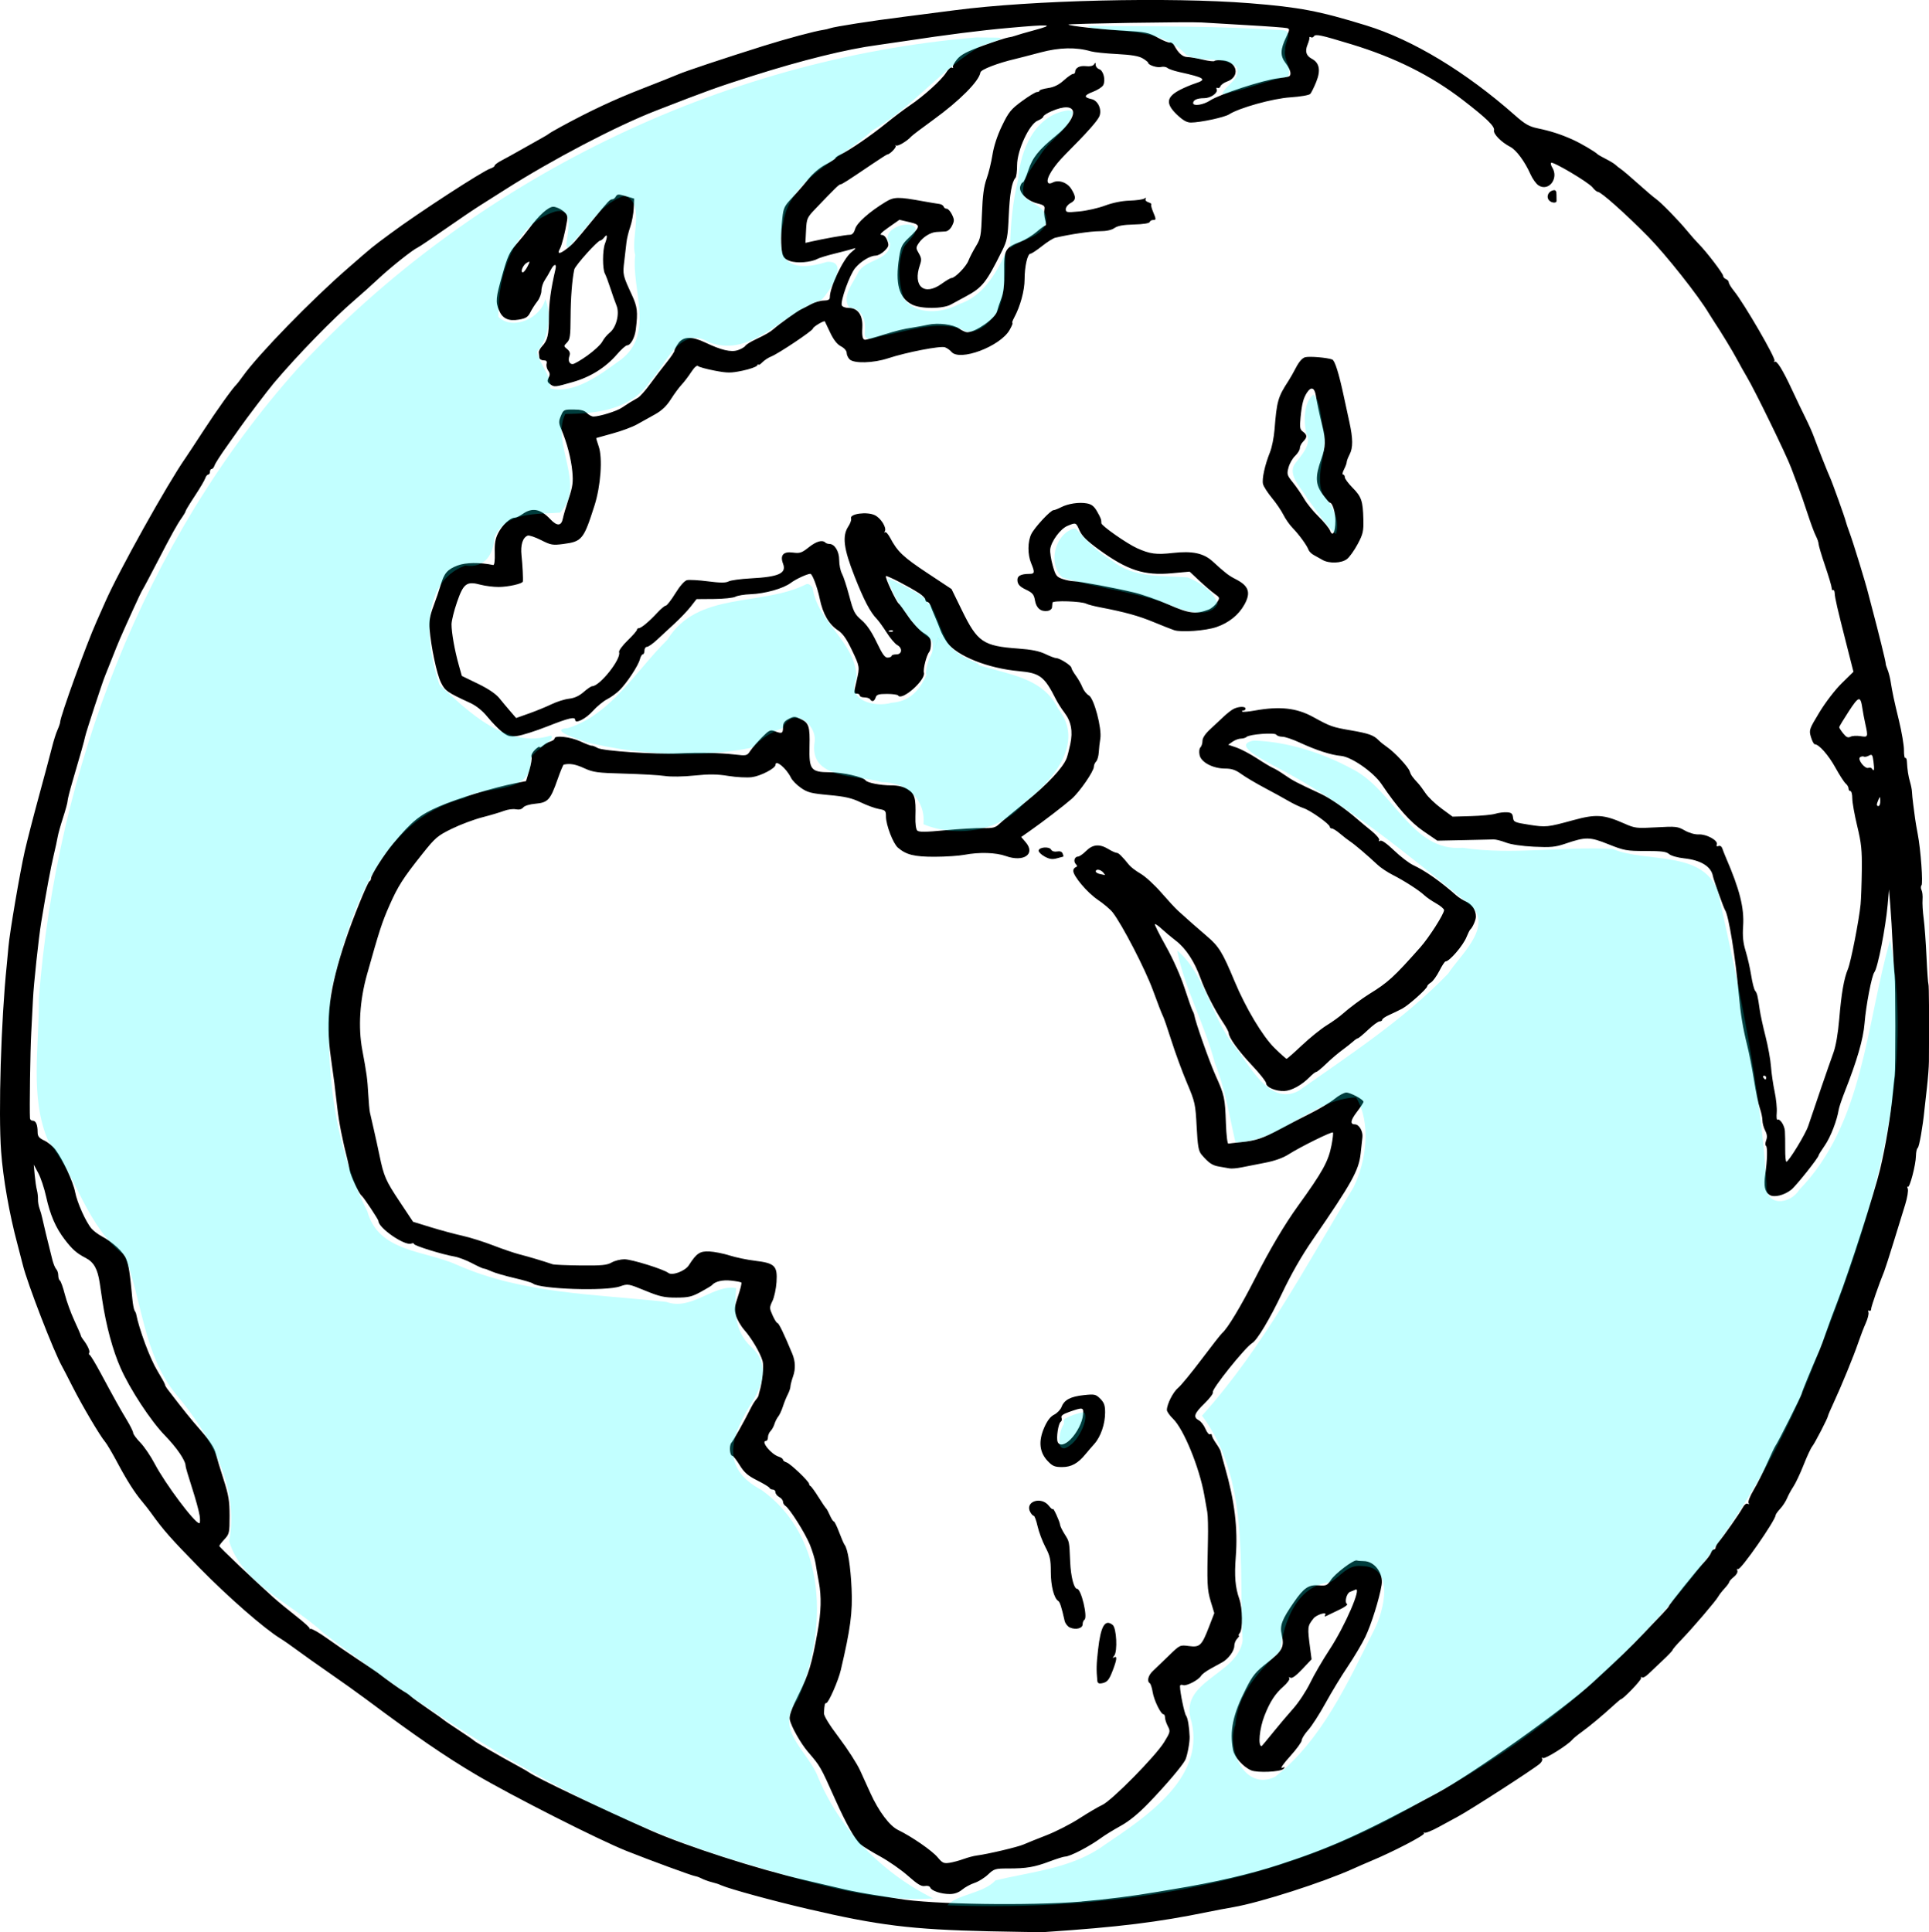 <?xml version="1.0" encoding="UTF-8" standalone="no"?>
<!-- Created with Inkscape (http://www.inkscape.org/) -->

<svg
   width="156.345mm"
   height="156.603mm"
   viewBox="0 0 156.345 156.603"
   version="1.1"
   id="svg5"
   inkscape:version="1.1.1 (c3084ef, 2021-09-22)"
   sodipodi:docname="globe.svg"
   xmlns:inkscape="http://www.inkscape.org/namespaces/inkscape"
   xmlns:sodipodi="http://sodipodi.sourceforge.net/DTD/sodipodi-0.dtd"
   xmlns="http://www.w3.org/2000/svg"
   xmlns:svg="http://www.w3.org/2000/svg">
  <sodipodi:namedview
     id="namedview7"
     pagecolor="#ffffff"
     bordercolor="#666666"
     borderopacity="1.0"
     inkscape:pageshadow="2"
     inkscape:pageopacity="0.0"
     inkscape:pagecheckerboard="0"
     inkscape:document-units="mm"
     showgrid="false"
     inkscape:zoom="0.7750587"
     inkscape:cx="193.53373"
     inkscape:cy="226.43446"
     inkscape:window-width="2560"
     inkscape:window-height="1387"
     inkscape:window-x="0"
     inkscape:window-y="25"
     inkscape:window-maximized="1"
     inkscape:current-layer="layer1" />
  <defs
     id="defs2" />
  <g
     inkscape:label="Layer 1"
     inkscape:groupmode="layer"
     id="layer1"
     transform="translate(-32.122,-76.374)">
    <path
       style="fill:#000000;stroke-width:0.152"
       d="m 112.28,232.912 c -6.313,-0.147 -8.943,-0.471 -14.697,-1.813 -2.853,-0.665 -6.289,-1.605 -7.008,-1.916 -0.289,-0.125 -0.291,-0.126 -0.835,-0.272 -0.25,-0.067 -0.592,-0.194 -0.759,-0.282 -0.167,-0.088 -0.406,-0.174 -0.531,-0.191 -0.251,-0.035 -3.631,-1.276 -5.54,-2.035 -2.255,-0.896 -9.292,-4.463 -12.219,-6.192 -2.474,-1.462 -4.945,-3.159 -8.879,-6.097 -0.668,-0.499 -2,-1.45 -2.96,-2.113 -0.96,-0.664 -2.143,-1.502 -2.629,-1.864 -0.486,-0.362 -1.101,-0.79 -1.366,-0.952 -1.3,-0.793 -4.235,-3.354 -6.556,-5.723 -2.331,-2.378 -2.959,-3.091 -3.944,-4.472 -0.167,-0.234 -0.48,-0.634 -0.695,-0.888 -0.626,-0.74 -1.257,-1.73 -2.036,-3.195 -0.4,-0.751 -0.844,-1.503 -0.987,-1.67 -0.412,-0.481 -1.845,-2.906 -2.617,-4.428 -0.388,-0.766 -0.777,-1.517 -0.864,-1.67 -0.672,-1.186 -2.837,-6.786 -3.188,-8.246 -0.07,-0.292 -0.265,-1.044 -0.433,-1.67 -0.656,-2.441 -1.164,-5.323 -1.324,-7.513 -0.231,-3.149 -0.004,-10.668 0.455,-15.103 0.039,-0.376 0.103,-1.059 0.142,-1.518 0.098,-1.149 0.923,-5.987 1.321,-7.741 0.18,-0.793 0.699,-2.808 1.155,-4.478 0.456,-1.67 0.93,-3.446 1.054,-3.946 0.124,-0.501 0.322,-1.126 0.441,-1.389 0.118,-0.263 0.215,-0.547 0.215,-0.631 0,-0.439 2.127,-6.316 2.95,-8.15 0.187,-0.417 0.505,-1.135 0.706,-1.594 1.079,-2.468 5.018,-9.533 6.498,-11.657 0.157,-0.226 0.819,-1.23 1.47,-2.232 1.039,-1.598 2.395,-3.496 2.658,-3.719 0.049,-0.042 0.298,-0.367 0.554,-0.722 1.26,-1.755 5.532,-6.143 8.464,-8.694 2.192,-1.907 1.836,-1.617 3.493,-2.848 2.193,-1.63 7.471,-5.063 8.081,-5.255 0.188,-0.059 0.342,-0.165 0.342,-0.234 0,-0.069 0.256,-0.259 0.569,-0.421 0.313,-0.163 1.047,-0.569 1.632,-0.903 0.584,-0.334 1.302,-0.738 1.594,-0.897 0.292,-0.159 0.565,-0.325 0.607,-0.368 0.042,-0.043 0.486,-0.301 0.987,-0.574 2.355,-1.28 4.296,-2.189 6.527,-3.058 1.336,-0.52 2.668,-1.05 2.96,-1.178 0.572,-0.251 3.728,-1.303 6.906,-2.302 1.867,-0.587 4.19,-1.21 4.857,-1.303 0.167,-0.023 0.406,-0.08 0.531,-0.126 0.367,-0.135 3.428,-0.613 5.996,-0.935 1.002,-0.126 2.846,-0.363 4.098,-0.528 6.249,-0.821 17.426,-1.087 23.945,-0.57 4.002,0.318 5.641,0.631 9.447,1.804 3.763,1.16 8.059,3.758 12.05,7.288 0.8,0.707 1.137,0.9 1.827,1.045 1.065,0.223 1.853,0.476 2.819,0.907 0.667,0.298 1.833,0.981 2.049,1.201 0.042,0.043 0.344,0.214 0.672,0.381 0.328,0.167 0.669,0.375 0.759,0.462 0.09,0.087 0.306,0.258 0.482,0.379 0.175,0.122 0.8,0.654 1.388,1.183 0.588,0.529 1.22,1.067 1.405,1.196 0.431,0.302 1.842,1.745 2.557,2.616 0.305,0.371 0.728,0.85 0.94,1.062 0.618,0.621 1.967,2.388 1.967,2.576 0,0.095 0.103,0.212 0.228,0.26 0.125,0.048 0.228,0.167 0.228,0.264 0,0.097 0.193,0.414 0.428,0.705 0.812,1 3.393,5.447 3.278,5.646 -0.061,0.107 -0.058,0.146 0.007,0.087 0.167,-0.151 0.653,0.632 1.434,2.31 0.368,0.792 0.858,1.815 1.089,2.275 0.23,0.459 0.52,1.108 0.643,1.442 0.361,0.976 1.166,3.009 1.322,3.339 0.175,0.37 1.209,3.25 1.281,3.567 0.028,0.125 0.166,0.535 0.306,0.911 0.307,0.824 1.314,4.109 1.527,4.979 0.035,0.142 0.163,0.633 0.286,1.093 0.525,1.97 1.136,4.444 1.118,4.533 -0.011,0.053 0.053,0.268 0.141,0.479 0.087,0.21 0.198,0.62 0.245,0.911 0.167,1.029 0.277,1.548 0.686,3.23 0.227,0.935 0.411,2.018 0.407,2.407 -0.004,0.388 0.045,0.675 0.107,0.636 0.063,-0.038 0.122,0.087 0.131,0.28 0.032,0.652 0.117,1.205 0.261,1.689 0.079,0.266 0.147,0.619 0.151,0.786 0.005,0.167 0.05,0.611 0.099,0.987 0.05,0.376 0.117,0.888 0.149,1.138 0.032,0.25 0.131,0.831 0.219,1.29 0.242,1.253 0.442,4.003 0.303,4.159 -0.067,0.075 -0.066,0.246 0.004,0.379 0.069,0.133 0.106,0.481 0.083,0.774 -0.024,0.292 0.016,0.977 0.09,1.523 0.073,0.545 0.176,1.946 0.23,3.112 0.053,1.166 0.124,2.164 0.156,2.217 0.049,0.081 0.065,2.654 0.04,6.278 -0.004,0.417 -0.076,1.374 -0.164,2.125 -0.087,0.751 -0.177,1.557 -0.2,1.791 -0.13,1.331 -0.424,3.003 -0.542,3.076 -0.075,0.046 -0.14,0.336 -0.145,0.644 -0.011,0.733 -0.512,2.645 -0.655,2.502 -0.061,-0.061 -0.064,0.011 -0.007,0.16 0.057,0.149 -0.037,0.728 -0.209,1.286 -0.172,0.558 -0.598,1.936 -0.945,3.063 -0.347,1.127 -0.688,2.186 -0.757,2.353 -0.408,0.987 -1.061,2.867 -1.061,3.058 0,0.123 -0.068,0.182 -0.15,0.131 -0.083,-0.051 -0.113,0.004 -0.067,0.125 0.046,0.12 -0.051,0.516 -0.215,0.881 -0.164,0.365 -0.437,1.073 -0.606,1.574 -0.361,1.069 -1.375,3.544 -2.008,4.902 -0.245,0.525 -0.445,0.992 -0.445,1.037 0,0.151 -1.087,2.256 -1.284,2.485 -0.107,0.125 -0.42,0.799 -0.696,1.497 -0.276,0.698 -0.645,1.484 -0.822,1.746 -0.176,0.262 -0.406,0.684 -0.511,0.939 -0.105,0.255 -0.358,0.645 -0.564,0.866 -0.205,0.221 -0.373,0.457 -0.373,0.523 0,0.404 -2.844,4.489 -3.041,4.367 -0.079,-0.049 -0.106,0.009 -0.06,0.129 0.047,0.122 -0.075,0.342 -0.278,0.501 -0.199,0.156 -0.367,0.342 -0.374,0.412 -0.007,0.07 -0.181,0.309 -0.387,0.531 -0.206,0.222 -0.434,0.517 -0.508,0.655 -0.176,0.33 -2.062,2.539 -2.98,3.489 -0.397,0.41 -0.721,0.789 -0.721,0.841 0,0.052 -0.359,0.43 -0.797,0.84 -0.438,0.41 -0.971,0.914 -1.183,1.12 -0.213,0.206 -0.44,0.321 -0.506,0.256 -0.066,-0.066 -0.097,-0.036 -0.069,0.067 0.04,0.147 -1.459,1.711 -1.641,1.711 -0.025,0 -0.27,0.205 -0.543,0.455 -0.923,0.845 -2.012,1.755 -2.623,2.191 -0.334,0.239 -0.681,0.524 -0.772,0.634 -0.347,0.422 -2.203,1.585 -2.366,1.484 -0.097,-0.06 -0.13,-0.039 -0.076,0.049 0.053,0.085 -0.027,0.267 -0.178,0.403 -0.452,0.409 -5.75,3.826 -6.696,4.319 -0.212,0.11 -0.869,0.468 -1.462,0.795 -0.593,0.327 -1.133,0.544 -1.201,0.483 -0.068,-0.061 -0.081,-0.037 -0.029,0.055 0.084,0.147 -2.577,1.527 -4.396,2.279 -0.321,0.133 -0.925,0.396 -1.342,0.585 -2.45,1.108 -7.54,2.742 -9.714,3.117 -0.584,0.101 -1.506,0.275 -2.049,0.387 -4.057,0.836 -7.293,1.234 -13.205,1.628 -0.292,0.019 -2.341,-0.007 -4.554,-0.058 z m 7.513,-2.415 c 1.914,-0.158 4.202,-0.448 6.071,-0.768 0.501,-0.086 1.081,-0.184 1.29,-0.218 3.357,-0.55 6.202,-1.206 8.567,-1.974 4.264,-1.384 6.772,-2.517 12.834,-5.799 2.943,-1.593 10.24,-6.771 12.596,-8.938 2.347,-2.159 3.115,-2.897 4.162,-4.002 0.592,-0.624 1.298,-1.365 1.57,-1.647 0.271,-0.281 0.493,-0.543 0.493,-0.581 0,-0.106 2.273,-2.944 2.838,-3.543 0.276,-0.292 0.54,-0.651 0.587,-0.797 0.048,-0.146 0.15,-0.266 0.228,-0.266 0.078,0 0.142,-0.068 0.142,-0.15 0,-0.083 0.1,-0.27 0.222,-0.417 0.459,-0.554 1.686,-2.303 1.94,-2.766 0.161,-0.294 0.333,-0.439 0.441,-0.372 0.111,0.068 0.136,0.043 0.067,-0.068 -0.06,-0.097 0.125,-0.569 0.413,-1.048 0.287,-0.479 0.779,-1.452 1.093,-2.161 0.314,-0.71 0.624,-1.358 0.689,-1.442 0.188,-0.242 2.117,-4.086 2.118,-4.22 0,-0.103 0.72,-1.858 1.443,-3.521 0.109,-0.25 0.336,-0.865 0.505,-1.366 0.169,-0.501 0.61,-1.696 0.981,-2.656 0.93,-2.41 2.989,-8.803 3.421,-10.625 0.46,-1.939 0.851,-4.278 1.027,-6.147 0.055,-0.584 0.125,-1.233 0.155,-1.442 0.075,-0.519 0.071,-7.554 -0.005,-8.12 -0.034,-0.25 -0.103,-1.343 -0.153,-2.429 -0.051,-1.085 -0.139,-2.554 -0.197,-3.263 l -0.105,-1.29 -0.11,1.252 c -0.165,1.869 -0.803,5.116 -1.072,5.455 -0.217,0.274 -0.684,2.693 -0.799,4.145 -0.102,1.276 -0.611,3.035 -1.611,5.564 -0.236,0.598 -0.454,1.247 -0.485,1.442 -0.136,0.874 -0.665,2.237 -1.126,2.898 -0.277,0.397 -0.503,0.759 -0.503,0.806 0,0.179 -1.834,2.483 -2.215,2.782 -0.578,0.454 -1.388,0.651 -1.752,0.426 -0.394,-0.243 -0.498,-0.73 -0.357,-1.674 0.168,-1.133 0.194,-2.228 0.055,-2.314 -0.066,-0.041 -0.058,-0.24 0.019,-0.443 0.099,-0.26 0.075,-0.493 -0.081,-0.791 -0.121,-0.233 -0.221,-0.602 -0.222,-0.822 0,-0.219 -0.095,-0.666 -0.211,-0.993 -0.115,-0.327 -0.327,-1.343 -0.47,-2.258 -0.143,-0.915 -0.397,-2.209 -0.564,-2.877 -0.329,-1.314 -0.528,-2.515 -0.656,-3.946 -0.281,-3.148 -0.832,-6.545 -1.132,-6.982 -0.106,-0.154 -0.929,-2.455 -0.977,-2.732 -0.137,-0.786 -0.97,-1.305 -2.332,-1.452 -0.537,-0.058 -1.073,-0.211 -1.226,-0.35 -0.216,-0.196 -0.611,-0.247 -1.912,-0.247 -1.528,0 -1.731,-0.037 -3.007,-0.547 -1.519,-0.608 -1.821,-0.611 -3.508,-0.038 -0.787,0.268 -1.173,0.304 -2.523,0.239 -0.97,-0.047 -1.861,-0.179 -2.277,-0.339 -0.376,-0.144 -0.82,-0.257 -0.987,-0.251 -0.167,0.005 -1.263,0.031 -2.435,0.056 l -2.131,0.044 -1.111,-0.759 c -1.065,-0.727 -2.124,-1.916 -3.411,-3.825 -0.652,-0.968 -2.436,-2.21 -3.282,-2.286 -0.815,-0.073 -2.009,-0.459 -3.376,-1.092 -0.55,-0.254 -1.172,-0.463 -1.383,-0.463 -0.211,0 -0.43,-0.074 -0.486,-0.165 -0.119,-0.193 -2.181,-0.038 -2.413,0.181 -0.079,0.075 -0.286,0.136 -0.46,0.136 -0.173,0 -0.476,0.112 -0.671,0.249 l -0.356,0.249 0.661,0.223 c 0.363,0.123 1.122,0.525 1.687,0.893 0.564,0.368 1.146,0.715 1.293,0.771 0.147,0.056 0.575,0.314 0.951,0.575 0.651,0.452 0.962,0.613 2.884,1.505 0.782,0.363 2.011,1.211 2.994,2.068 0.236,0.205 0.752,0.635 1.148,0.954 0.397,0.32 0.674,0.654 0.618,0.744 -0.062,0.1 -0.03,0.119 0.084,0.05 0.116,-0.072 0.535,0.222 1.124,0.787 0.517,0.496 1.212,1.029 1.546,1.186 1.004,0.472 2.207,1.318 3.516,2.473 0.181,0.159 0.535,0.381 0.787,0.493 0.473,0.209 0.781,0.686 0.781,1.209 0,0.275 -0.264,0.873 -0.464,1.053 -0.046,0.042 -0.181,0.315 -0.3,0.607 -0.281,0.694 -1.382,1.973 -1.699,1.973 -0.062,0 -0.286,0.342 -0.498,0.759 -0.212,0.418 -0.52,0.844 -0.686,0.947 -0.165,0.103 -0.301,0.241 -0.301,0.305 0,0.191 -1.498,1.533 -2.022,1.811 -0.265,0.141 -0.739,0.37 -1.052,0.51 -0.313,0.139 -0.569,0.314 -0.569,0.389 0,0.074 -0.095,0.135 -0.212,0.135 -0.117,0 -0.537,0.307 -0.935,0.683 -0.398,0.376 -0.768,0.683 -0.822,0.683 -0.054,0 -0.231,0.12 -0.393,0.266 -0.162,0.146 -0.568,0.466 -0.901,0.71 -0.334,0.244 -0.912,0.739 -1.285,1.1 -0.373,0.361 -0.734,0.656 -0.802,0.656 -0.068,0 -0.309,0.189 -0.536,0.42 -0.634,0.646 -1.469,1.104 -2.055,1.126 -0.691,0.026 -1.469,-0.301 -1.469,-0.618 0,-0.137 -0.516,-0.795 -1.147,-1.461 -1.095,-1.158 -1.889,-2.259 -1.889,-2.622 0,-0.093 -0.196,-0.463 -0.436,-0.821 -0.695,-1.041 -1.467,-2.552 -1.848,-3.616 -0.479,-1.337 -1.186,-2.418 -1.984,-3.03 -0.366,-0.281 -0.886,-0.716 -1.156,-0.967 -0.27,-0.251 -0.522,-0.426 -0.56,-0.388 -0.038,0.038 0.368,0.848 0.901,1.8 0.58,1.035 1.187,2.398 1.51,3.391 0.297,0.913 0.589,1.738 0.648,1.833 0.059,0.095 0.12,0.25 0.134,0.345 0.082,0.535 1.231,3.793 1.731,4.903 0.718,1.595 0.761,1.796 0.834,3.881 0.032,0.918 0.12,1.656 0.196,1.639 0.076,-0.016 0.54,-0.071 1.032,-0.121 1.215,-0.123 1.751,-0.303 3.171,-1.064 0.668,-0.358 1.795,-0.942 2.504,-1.297 0.71,-0.355 1.57,-0.874 1.913,-1.153 0.343,-0.279 0.766,-0.507 0.94,-0.507 0.345,0 1.397,0.566 1.397,0.752 0,0.063 -0.243,0.433 -0.539,0.821 -0.525,0.688 -0.571,1.007 -0.143,1.007 0.319,0 0.646,0.563 0.595,1.028 -0.025,0.228 -0.09,0.824 -0.144,1.325 -0.151,1.378 -0.694,2.355 -3.877,6.982 -0.921,1.339 -1.746,2.781 -2.518,4.402 -0.971,2.039 -1.994,3.746 -2.386,3.98 -0.58,0.346 -3.333,3.784 -3.202,3.997 0.053,0.086 -0.25,0.493 -0.675,0.905 -0.841,0.815 -0.94,1.112 -0.455,1.371 0.174,0.093 0.415,0.406 0.536,0.694 0.121,0.289 0.286,0.484 0.367,0.434 0.081,-0.05 0.147,-0.014 0.147,0.08 0,0.094 0.154,0.388 0.342,0.654 0.188,0.266 0.357,0.563 0.375,0.66 0.018,0.097 0.177,0.678 0.351,1.29 0.782,2.741 1.049,4.953 0.873,7.231 -0.123,1.588 -0.047,2.49 0.289,3.444 0.261,0.74 0.284,2.445 0.037,2.743 -0.099,0.119 -0.132,0.217 -0.075,0.217 0.058,0 -0.002,0.107 -0.133,0.239 -0.131,0.131 -0.238,0.395 -0.238,0.587 0,0.408 -0.474,1.057 -0.974,1.333 -0.194,0.107 -0.631,0.348 -0.971,0.535 -0.34,0.187 -0.674,0.436 -0.741,0.554 -0.198,0.346 -1.199,0.866 -1.468,0.762 -0.15,-0.057 -0.248,-0.018 -0.248,0.098 0,0.49 0.357,2.212 0.494,2.383 0.132,0.165 0.259,0.922 0.286,1.706 0.016,0.461 -0.196,1.58 -0.356,1.886 -0.259,0.493 -1.55,2.013 -2.932,3.451 -0.847,0.882 -1.604,1.502 -2.299,1.886 -0.57,0.314 -1.275,0.748 -1.568,0.962 -0.964,0.709 -2.545,1.529 -2.946,1.529 -0.113,0 -0.674,0.177 -1.248,0.392 -1.231,0.463 -1.872,0.572 -3.363,0.571 -1.04,-0.002 -1.138,0.028 -1.629,0.492 -0.287,0.271 -0.78,0.577 -1.094,0.679 -0.315,0.103 -0.765,0.347 -1.001,0.544 -0.284,0.236 -0.623,0.357 -1.002,0.357 -0.703,0 -1.478,-0.257 -1.581,-0.523 -0.045,-0.117 -0.225,-0.17 -0.439,-0.129 -0.279,0.053 -0.593,-0.135 -1.359,-0.816 -0.548,-0.487 -1.559,-1.192 -2.245,-1.568 -0.687,-0.376 -1.41,-0.82 -1.607,-0.987 -0.435,-0.368 -1.166,-1.66 -2.026,-3.578 -1.245,-2.779 -1.228,-2.749 -2.232,-3.916 -0.601,-0.699 -1.385,-2.095 -1.482,-2.638 -0.054,-0.302 0.153,-0.877 0.744,-2.066 0.8,-1.612 1.039,-2.407 1.51,-5.029 0.293,-1.628 0.325,-2.862 0.106,-4.022 -0.095,-0.501 -0.214,-1.184 -0.265,-1.518 -0.051,-0.334 -0.259,-1.017 -0.46,-1.518 -0.375,-0.93 -1.64,-2.938 -1.99,-3.157 -0.106,-0.067 -0.194,-0.218 -0.194,-0.336 0,-0.118 -0.137,-0.288 -0.304,-0.377 -0.167,-0.089 -0.304,-0.263 -0.304,-0.385 0,-0.122 -0.097,-0.222 -0.215,-0.222 -0.118,0 -0.238,-0.06 -0.266,-0.133 -0.028,-0.073 -0.479,-0.348 -1.003,-0.611 -0.756,-0.38 -1.049,-0.634 -1.417,-1.233 -0.255,-0.415 -0.519,-0.755 -0.585,-0.755 -0.221,0 -0.288,-0.829 -0.086,-1.062 0.185,-0.214 1.072,-1.8 1.57,-2.808 0.124,-0.25 0.313,-0.558 0.42,-0.683 0.107,-0.125 0.201,-0.278 0.21,-0.34 0.009,-0.062 0.041,-0.198 0.073,-0.304 0.241,-0.79 0.371,-2.078 0.252,-2.492 -0.189,-0.658 -0.882,-1.835 -1.476,-2.509 -0.272,-0.308 -0.574,-0.827 -0.672,-1.153 -0.154,-0.514 -0.132,-0.729 0.165,-1.607 0.188,-0.557 0.308,-1.047 0.267,-1.089 -0.041,-0.041 -0.423,-0.113 -0.847,-0.158 -0.693,-0.075 -1.295,0.072 -1.55,0.378 -0.042,0.05 -0.452,0.295 -0.911,0.545 -0.715,0.389 -0.998,0.454 -1.973,0.455 -0.97,0.002 -1.344,-0.083 -2.525,-0.567 -1.361,-0.558 -1.398,-0.565 -2.032,-0.341 -1.143,0.403 -6.508,0.224 -7.064,-0.237 -0.089,-0.073 -0.772,-0.274 -1.518,-0.446 -0.746,-0.172 -1.572,-0.414 -1.835,-0.537 -0.263,-0.123 -0.541,-0.223 -0.618,-0.223 -0.077,0 -0.511,-0.197 -0.964,-0.438 -0.453,-0.241 -1.097,-0.484 -1.431,-0.541 -0.961,-0.162 -3.263,-0.877 -3.263,-1.013 0,-0.068 -0.103,-0.084 -0.23,-0.035 -0.526,0.202 -2.654,-1.264 -2.654,-1.828 0,-0.124 -1.215,-1.951 -1.373,-2.064 -0.203,-0.146 -0.884,-1.597 -0.962,-2.049 -0.043,-0.25 -0.113,-0.592 -0.155,-0.759 -0.434,-1.707 -0.714,-3.13 -0.846,-4.301 -0.204,-1.803 -0.255,-2.196 -0.528,-4.123 -0.437,-3.081 -0.129,-5.508 1.206,-9.5 0.567,-1.696 1.781,-4.682 1.928,-4.742 0.068,-0.028 0.123,-0.13 0.124,-0.228 0,-0.283 1.077,-1.97 1.821,-2.856 1.52,-1.809 2.132,-2.301 3.719,-2.99 1.454,-0.631 4.358,-1.514 6.168,-1.874 l 0.856,-0.17 0.265,-0.876 c 0.146,-0.482 0.227,-0.976 0.18,-1.099 -0.048,-0.125 0.076,-0.375 0.283,-0.569 0.203,-0.19 0.368,-0.29 0.368,-0.22 0,0.069 0.12,0.021 0.266,-0.107 0.146,-0.128 0.419,-0.28 0.607,-0.337 0.188,-0.057 0.342,-0.168 0.342,-0.246 0,-0.28 1.301,-0.134 2.096,0.236 0.443,0.206 0.853,0.362 0.911,0.346 0.058,-0.016 0.276,0.068 0.485,0.187 0.43,0.244 4.65,0.528 6.527,0.438 1.669,-0.08 3.43,-0.045 4.57,0.089 0.987,0.116 1.008,0.111 1.29,-0.31 0.158,-0.235 0.577,-0.721 0.931,-1.078 0.572,-0.578 0.688,-0.634 1.034,-0.502 0.591,0.225 0.674,0.187 0.674,-0.303 0,-0.349 0.104,-0.505 0.459,-0.689 0.418,-0.216 0.505,-0.215 0.981,0.011 0.66,0.313 0.748,0.59 0.709,2.234 -0.044,1.868 0.116,2.072 1.633,2.078 1.066,0.005 2.714,0.376 2.913,0.657 0.142,0.199 1.187,0.403 2.091,0.407 0.555,0.002 0.979,0.104 1.323,0.316 0.57,0.353 0.671,0.712 0.625,2.224 -0.018,0.555 0.044,1.016 0.148,1.12 0.135,0.135 0.674,0.13 2.275,-0.023 1.154,-0.11 2.524,-0.19 3.045,-0.177 0.79,0.02 1.006,-0.032 1.301,-0.312 0.194,-0.185 1.194,-1.018 2.221,-1.852 1.714,-1.391 2.963,-2.729 3.262,-3.493 0.065,-0.167 0.199,-0.682 0.298,-1.144 0.222,-1.044 0.073,-1.842 -0.481,-2.564 -0.228,-0.297 -0.535,-0.779 -0.683,-1.072 -0.938,-1.86 -1.294,-2.131 -2.995,-2.284 -2.51,-0.226 -5.012,-1.222 -5.816,-2.314 -0.198,-0.269 -0.447,-0.727 -0.555,-1.02 -0.108,-0.292 -0.315,-0.804 -0.461,-1.138 -0.146,-0.334 -0.306,-0.727 -0.355,-0.873 -0.049,-0.146 -0.16,-0.266 -0.246,-0.266 -0.086,0 -0.157,-0.085 -0.158,-0.19 0,-0.104 -0.223,-0.334 -0.493,-0.51 -0.842,-0.547 -2.571,-1.441 -2.696,-1.394 -0.122,0.046 0.837,2.098 1.048,2.242 0.064,0.044 0.405,0.507 0.757,1.031 0.353,0.523 0.911,1.122 1.241,1.33 0.5,0.316 0.6,0.461 0.6,0.877 0,0.274 -0.057,0.564 -0.125,0.643 -0.228,0.263 -0.524,1.407 -0.444,1.716 0.154,0.59 -1.799,2.311 -2.089,1.84 -0.043,-0.07 -0.45,-0.127 -0.904,-0.127 -0.682,0 -0.842,0.051 -0.919,0.293 -0.101,0.318 -0.303,0.381 -0.452,0.141 -0.052,-0.084 -0.261,-0.152 -0.464,-0.152 -0.204,0 -0.371,-0.068 -0.371,-0.152 0,-0.084 -0.103,-0.152 -0.228,-0.152 -0.27,0 -0.27,0.004 -0.025,-1.062 0.258,-1.122 0.259,-1.118 -0.402,-2.506 -0.414,-0.868 -0.727,-1.313 -1.098,-1.556 -0.751,-0.492 -1.235,-1.326 -1.491,-2.565 -0.193,-0.936 -0.602,-2.025 -0.759,-2.025 -0.252,0 -1.181,0.429 -1.579,0.73 -0.617,0.465 -2.093,0.881 -3.285,0.925 -0.495,0.018 -1.041,0.109 -1.214,0.203 -0.173,0.094 -0.953,0.175 -1.732,0.181 l -1.417,0.011 -0.473,0.607 c -0.26,0.334 -0.845,0.949 -1.3,1.366 -0.455,0.417 -1.1,1.015 -1.435,1.328 -0.335,0.313 -0.7,0.569 -0.812,0.569 -0.112,0 -0.203,0.137 -0.203,0.304 0,0.167 -0.061,0.304 -0.135,0.304 -0.074,0 -0.181,0.183 -0.237,0.406 -0.127,0.506 -1.038,1.892 -1.639,2.493 -0.249,0.249 -0.705,0.581 -1.013,0.738 -0.309,0.158 -0.831,0.587 -1.16,0.955 -0.565,0.631 -1.431,1.069 -1.431,0.723 0,-0.281 -0.512,-0.162 -2.253,0.525 -0.947,0.374 -2.04,0.721 -2.429,0.772 -0.617,0.081 -0.774,0.039 -1.238,-0.325 -0.292,-0.229 -0.822,-0.772 -1.176,-1.206 -0.425,-0.52 -0.914,-0.913 -1.432,-1.152 -1.853,-0.853 -2.014,-0.967 -2.354,-1.658 -0.336,-0.684 -0.802,-2.89 -0.921,-4.356 -0.048,-0.597 0.031,-1.051 0.32,-1.821 0.212,-0.564 0.474,-1.334 0.583,-1.71 0.279,-0.963 0.549,-1.275 1.375,-1.588 0.653,-0.248 1.79,-0.262 2.884,-0.036 0.095,0.02 0.142,-0.359 0.124,-0.979 -0.023,-0.763 0.045,-1.16 0.279,-1.617 0.329,-0.645 0.973,-1.242 1.339,-1.242 0.122,0 0.404,-0.13 0.626,-0.288 0.786,-0.559 1.455,-0.437 2.257,0.412 0.557,0.589 0.901,0.563 1.024,-0.079 0.045,-0.233 0.255,-0.95 0.468,-1.592 0.325,-0.981 0.372,-1.334 0.292,-2.201 -0.095,-1.031 -0.44,-2.348 -0.898,-3.423 -0.213,-0.5 -0.216,-0.632 -0.027,-1.084 0.207,-0.494 0.246,-0.514 1.027,-0.511 0.591,0.002 0.885,0.08 1.083,0.287 0.149,0.156 0.388,0.283 0.531,0.282 0.491,-0.004 1.873,-0.431 2.28,-0.706 0.478,-0.322 0.896,-0.581 1.319,-0.814 0.167,-0.092 0.61,-0.59 0.984,-1.106 0.374,-0.516 0.972,-1.3 1.328,-1.741 0.356,-0.442 0.648,-0.875 0.648,-0.963 0,-0.088 0.141,-0.359 0.314,-0.601 0.402,-0.564 1.095,-0.587 2.175,-0.072 1.309,0.624 2.1,0.81 2.654,0.623 0.268,-0.09 0.538,-0.245 0.599,-0.345 0.061,-0.099 0.417,-0.325 0.789,-0.501 0.853,-0.404 1.237,-0.625 1.518,-0.874 0.437,-0.387 1.897,-1.435 2.195,-1.575 0.167,-0.078 0.543,-0.272 0.835,-0.43 0.292,-0.158 0.753,-0.291 1.025,-0.295 0.358,-0.005 0.493,-0.077 0.493,-0.262 0,-0.828 1.072,-3.089 1.725,-3.639 0.442,-0.372 0.449,-0.392 0.098,-0.281 -0.208,0.066 -0.862,0.238 -1.454,0.382 -0.591,0.144 -1.207,0.333 -1.367,0.418 -0.539,0.288 -1.678,0.378 -2.237,0.176 -0.402,-0.145 -0.554,-0.302 -0.622,-0.641 -0.117,-0.584 -0.114,-1.653 0.007,-2.816 0.088,-0.842 0.165,-1.003 0.797,-1.668 0.385,-0.405 0.973,-1.082 1.307,-1.504 0.363,-0.459 0.927,-0.937 1.404,-1.188 0.438,-0.231 0.797,-0.466 0.797,-0.522 0,-0.056 0.175,-0.182 0.39,-0.28 0.687,-0.313 2.479,-1.536 3.68,-2.511 0.642,-0.521 1.519,-1.184 1.95,-1.473 1.126,-0.755 2.584,-2.073 2.95,-2.665 0.173,-0.28 0.388,-0.464 0.477,-0.409 0.089,0.055 0.125,0.038 0.078,-0.037 -0.046,-0.075 0.103,-0.36 0.331,-0.633 0.323,-0.386 0.793,-0.633 2.117,-1.112 0.936,-0.339 1.852,-0.636 2.036,-0.661 0.184,-0.025 0.437,-0.087 0.562,-0.138 0.125,-0.051 0.842,-0.26 1.594,-0.464 1.663,-0.451 1.317,-0.479 -2.125,-0.173 -2.283,0.203 -4.994,0.548 -8.5,1.08 -0.835,0.127 -1.791,0.266 -2.125,0.31 -2.474,0.324 -6.115,1.223 -10.17,2.512 -2.853,0.907 -3.572,1.166 -7.767,2.796 -3.25,1.263 -8.447,3.984 -12.287,6.432 -0.594,0.379 -1.482,0.941 -1.973,1.249 -0.491,0.308 -1.781,1.18 -2.866,1.938 -1.085,0.758 -2.076,1.424 -2.201,1.48 -0.41,0.183 -2.18,1.589 -3.191,2.534 -0.544,0.509 -1.42,1.295 -1.947,1.746 -1.73,1.483 -4.596,4.428 -6.514,6.693 -0.463,0.547 -2.363,3.05 -2.768,3.646 -0.125,0.184 -0.618,0.881 -1.095,1.549 -0.477,0.667 -0.909,1.342 -0.959,1.5 -0.05,0.158 -0.155,0.287 -0.233,0.287 -0.078,0 -0.142,0.102 -0.142,0.228 0,0.125 -0.064,0.228 -0.142,0.228 -0.078,0 -0.183,0.132 -0.235,0.293 -0.051,0.161 -0.431,0.806 -0.845,1.434 -0.414,0.627 -0.752,1.185 -0.752,1.239 0,0.054 -0.129,0.28 -0.286,0.502 -0.401,0.565 -0.816,1.313 -2.033,3.666 -0.583,1.127 -1.11,2.117 -1.171,2.201 -0.061,0.084 -0.435,0.869 -0.831,1.746 -1.043,2.308 -1.077,2.387 -1.602,3.719 -0.264,0.668 -0.536,1.351 -0.606,1.518 -0.22,0.527 -1.534,4.537 -1.616,4.933 -0.08,0.384 -0.332,1.279 -1.033,3.665 -0.212,0.722 -0.385,1.413 -0.385,1.536 0,0.123 -0.164,0.728 -0.365,1.344 -0.201,0.616 -0.399,1.325 -0.44,1.575 -0.041,0.25 -0.19,0.933 -0.33,1.518 -0.227,0.943 -0.582,2.851 -1.002,5.388 -0.204,1.234 -0.617,5.089 -0.667,6.223 -0.024,0.543 -0.087,1.772 -0.141,2.732 -0.08,1.417 -0.15,6.175 -0.103,6.944 0.007,0.104 0.107,0.19 0.223,0.19 0.255,0 0.396,0.327 0.396,0.916 0,0.35 0.106,0.486 0.54,0.692 0.297,0.141 0.701,0.469 0.898,0.728 0.595,0.785 1.442,2.61 1.602,3.45 0.162,0.852 0.873,2.434 1.333,2.967 0.156,0.18 0.526,0.458 0.822,0.617 0.908,0.486 1.766,1.285 1.992,1.854 0.201,0.505 0.3,1.156 0.487,3.18 0.041,0.45 0.124,0.894 0.183,0.987 0.059,0.093 0.114,0.203 0.122,0.245 0.252,1.3 1.129,3.649 1.735,4.647 0.334,0.55 0.608,1.048 0.608,1.106 0,0.058 0.103,0.239 0.228,0.402 1.369,1.782 1.811,2.331 2.695,3.343 0.688,0.789 1.076,1.379 1.18,1.796 0.085,0.342 0.375,1.304 0.645,2.139 0.411,1.275 0.49,1.75 0.49,2.964 0,1.367 -0.023,1.47 -0.417,1.896 -0.23,0.247 -0.417,0.492 -0.417,0.544 0,0.087 2.874,2.818 4.402,4.183 0.376,0.335 1.214,1.025 1.863,1.532 0.649,0.507 1.127,0.951 1.062,0.987 -0.064,0.036 -0.03,0.043 0.077,0.016 0.106,-0.026 0.687,0.305 1.29,0.737 0.603,0.431 1.745,1.214 2.538,1.739 0.793,0.525 1.51,1.007 1.594,1.072 0.786,0.609 1.884,1.391 2.151,1.534 0.181,0.097 0.42,0.264 0.531,0.373 0.111,0.108 0.748,0.57 1.416,1.026 0.668,0.456 1.248,0.866 1.29,0.912 0.042,0.046 0.588,0.418 1.214,0.827 0.626,0.409 1.173,0.785 1.214,0.836 0.082,0.099 2.137,1.288 3.491,2.02 0.459,0.248 0.903,0.504 0.987,0.568 0.499,0.383 5.774,2.899 9.866,4.705 2.864,1.264 8.602,3.111 12.446,4.006 1.252,0.292 2.721,0.635 3.263,0.763 0.543,0.128 1.67,0.339 2.504,0.467 0.835,0.129 1.674,0.26 1.864,0.293 2.654,0.457 10.579,0.578 14.833,0.226 z m 13.737,-10.631 c -0.64,-0.267 -1.356,-1.072 -1.467,-1.65 -0.297,-1.544 -0.013,-2.896 1.046,-4.974 0.548,-1.076 0.786,-1.364 1.747,-2.116 1.215,-0.952 1.376,-1.265 1.152,-2.243 -0.173,-0.754 0,-1.217 0.981,-2.637 0.818,-1.183 1.197,-1.438 2.033,-1.372 0.581,0.046 0.677,0.004 0.955,-0.42 0.353,-0.54 1.859,-1.68 2.113,-1.599 0.093,0.03 0.34,0.053 0.548,0.052 0.877,-0.004 1.617,0.972 1.464,1.93 -0.178,1.112 -0.835,3.207 -1.32,4.213 -0.275,0.571 -0.917,1.652 -1.425,2.403 -0.509,0.751 -1.318,2.083 -1.799,2.96 -0.481,0.877 -1.112,1.857 -1.402,2.18 -0.29,0.322 -0.527,0.699 -0.527,0.837 0,0.138 -0.427,0.725 -0.949,1.303 -0.543,0.602 -0.819,1.003 -0.645,0.938 0.246,-0.093 0.267,-0.078 0.111,0.079 -0.244,0.245 -2.109,0.329 -2.616,0.118 z m 1.749,-3.043 c 0.48,-0.594 1.229,-1.479 1.665,-1.968 0.436,-0.489 1.05,-1.42 1.364,-2.07 0.314,-0.65 1.021,-1.865 1.57,-2.699 1.26,-1.916 2.648,-5.124 2.105,-4.867 -0.099,0.047 -0.293,0.126 -0.431,0.175 -0.289,0.103 -0.479,0.85 -0.253,0.99 0.084,0.052 -0.179,0.25 -0.583,0.441 -0.404,0.191 -0.863,0.412 -1.019,0.491 -0.213,0.108 -0.255,0.096 -0.167,-0.046 0.181,-0.292 -0.7,-0.029 -0.946,0.283 -0.5,0.633 -0.505,0.676 -0.27,2.467 l 0.111,0.846 -0.76,0.806 c -0.499,0.529 -0.826,0.765 -0.953,0.687 -0.12,-0.074 -0.154,-0.058 -0.092,0.044 0.055,0.089 -0.16,0.39 -0.479,0.669 -0.665,0.581 -1.089,1.234 -1.532,2.361 -0.409,1.041 -0.545,2.471 -0.235,2.471 0.018,0 0.426,-0.486 0.906,-1.079 z M 76.697,107.505 c -0.221,-0.162 -0.243,-0.263 -0.111,-0.51 0.124,-0.231 0.115,-0.377 -0.036,-0.583 -0.11,-0.151 -0.168,-0.4 -0.128,-0.552 0.053,-0.204 -0.013,-0.278 -0.249,-0.278 -0.177,0 -0.33,-0.102 -0.34,-0.228 -0.011,-0.125 -0.029,-0.313 -0.041,-0.417 -0.013,-0.104 0.105,-0.326 0.261,-0.493 0.454,-0.487 0.558,-0.923 0.558,-2.353 0,-1.146 0.154,-2.271 0.534,-3.909 0.11,-0.475 -0.136,-0.427 -0.389,0.076 -0.115,0.23 -0.332,0.599 -0.481,0.82 -0.149,0.222 -0.271,0.605 -0.271,0.852 0,0.247 -0.151,0.642 -0.336,0.877 -0.185,0.235 -0.441,0.636 -0.569,0.891 -0.188,0.375 -0.363,0.486 -0.916,0.581 -0.848,0.146 -1.336,-0.081 -1.617,-0.753 -0.293,-0.7 -0.266,-0.981 0.275,-2.902 0.408,-1.448 0.584,-1.833 1.107,-2.429 0.342,-0.389 0.824,-0.981 1.07,-1.315 0.781,-1.057 1.546,-1.746 1.941,-1.746 0.204,0 0.557,0.146 0.785,0.326 0.336,0.265 0.399,0.414 0.337,0.797 -0.153,0.936 -0.422,1.995 -0.575,2.269 -0.248,0.446 -0.045,0.465 0.503,0.047 0.553,-0.422 0.617,-0.492 2.164,-2.378 1.271,-1.55 1.383,-1.668 1.581,-1.668 0.085,0 0.212,-0.102 0.282,-0.227 0.11,-0.196 0.219,-0.2 0.804,-0.028 l 0.677,0.2 -0.034,0.791 c -0.018,0.435 -0.146,1.114 -0.283,1.508 -0.137,0.394 -0.274,0.955 -0.304,1.248 -0.03,0.292 -0.111,0.985 -0.179,1.539 -0.132,1.07 -0.116,1.139 0.613,2.711 0.456,0.984 0.501,1.376 0.324,2.806 -0.083,0.672 -0.424,1.292 -0.711,1.292 -0.102,3e-5 -0.467,0.324 -0.809,0.721 -0.931,1.078 -2.149,1.843 -3.589,2.253 -1.478,0.422 -1.494,0.423 -1.85,0.163 z m 3.041,-2.319 c 0.539,-0.385 1.08,-0.891 1.201,-1.125 0.121,-0.234 0.39,-0.559 0.598,-0.722 0.537,-0.423 0.821,-1.549 0.553,-2.199 -0.111,-0.27 -0.334,-0.9 -0.496,-1.401 -0.162,-0.501 -0.362,-1.035 -0.445,-1.187 -0.202,-0.369 -0.199,-1.894 0.005,-2.428 0.222,-0.581 0.197,-0.845 -0.048,-0.521 -0.111,0.146 -0.259,0.266 -0.329,0.266 -0.219,0 -2.045,2.034 -2.112,2.353 -0.178,0.849 -0.29,2.304 -0.298,3.88 -0.007,1.505 -0.05,1.796 -0.293,2.04 -0.278,0.278 -0.277,0.29 0.014,0.526 0.205,0.166 0.264,0.334 0.191,0.54 -0.137,0.384 -0.025,0.678 0.258,0.678 0.122,0 0.663,-0.315 1.203,-0.7 z m -4.867,-7.203 c 0.232,-0.449 0.23,-0.46 -0.053,-0.308 -0.304,0.163 -0.558,0.774 -0.321,0.774 0.073,0 0.242,-0.21 0.374,-0.466 z M 110.231,227.051 c 0.334,-0.123 0.812,-0.25 1.062,-0.281 0.879,-0.111 3.336,-0.69 3.79,-0.895 0.253,-0.113 1.086,-0.449 1.852,-0.746 0.766,-0.297 1.961,-0.908 2.656,-1.358 0.695,-0.45 1.537,-0.945 1.871,-1.1 0.78,-0.362 4.318,-3.953 5.016,-5.092 0.5,-0.815 0.514,-0.876 0.297,-1.29 -0.125,-0.239 -0.227,-0.555 -0.228,-0.701 0,-0.146 -0.057,-0.266 -0.125,-0.266 -0.217,0 -0.77,-1.134 -0.876,-1.796 -0.056,-0.352 -0.162,-0.676 -0.234,-0.721 -0.253,-0.157 -0.129,-0.642 0.255,-0.996 0.213,-0.197 0.792,-0.753 1.287,-1.236 0.897,-0.876 0.902,-0.878 1.625,-0.782 0.894,0.118 1.041,-0.022 1.637,-1.565 l 0.425,-1.101 -0.288,-0.949 c -0.291,-0.958 -0.311,-1.397 -0.227,-4.971 0.023,-0.96 -0.002,-1.985 -0.054,-2.277 -0.052,-0.292 -0.161,-0.907 -0.242,-1.366 -0.394,-2.235 -1.665,-5.346 -2.526,-6.182 -0.278,-0.27 -0.506,-0.593 -0.506,-0.718 0,-0.468 0.505,-1.465 0.907,-1.792 0.229,-0.186 1.084,-1.227 1.901,-2.312 0.816,-1.085 1.565,-2.042 1.665,-2.125 0.437,-0.366 1.52,-2.165 2.702,-4.489 1.178,-2.316 2.366,-4.321 3.457,-5.833 1.999,-2.77 2.455,-3.595 2.711,-4.91 0.103,-0.53 0.154,-0.997 0.114,-1.037 -0.092,-0.092 -2.668,1.181 -3.6,1.779 -0.443,0.284 -1.127,0.528 -1.897,0.675 -0.663,0.127 -1.519,0.295 -1.903,0.374 -0.384,0.079 -0.828,0.116 -0.987,0.083 -0.159,-0.033 -0.536,-0.099 -0.839,-0.147 -0.545,-0.087 -0.843,-0.289 -1.419,-0.965 -0.248,-0.291 -0.316,-0.676 -0.4,-2.276 -0.097,-1.837 -0.133,-1.999 -0.79,-3.55 -0.379,-0.894 -0.943,-2.431 -1.255,-3.415 -0.312,-0.984 -0.626,-1.892 -0.698,-2.017 -0.072,-0.125 -0.431,-1.053 -0.798,-2.062 -0.617,-1.697 -2.506,-5.345 -3.277,-6.329 -0.182,-0.232 -0.725,-0.69 -1.206,-1.017 -0.852,-0.579 -1.977,-1.912 -1.977,-2.343 0,-0.118 0.085,-0.246 0.19,-0.284 0.145,-0.053 0.148,-0.114 0.013,-0.259 -0.213,-0.226 -0.098,-0.608 0.182,-0.608 0.11,0 0.405,-0.205 0.655,-0.455 0.541,-0.541 1.096,-0.587 1.81,-0.151 0.273,0.167 0.573,0.303 0.665,0.303 0.158,0 0.422,0.257 1.017,0.991 0.137,0.169 0.559,0.488 0.936,0.707 0.378,0.22 1.122,0.901 1.653,1.514 0.532,0.613 1.145,1.276 1.362,1.474 0.82,0.745 1.487,1.334 2.376,2.094 0.951,0.814 1.241,1.288 2.211,3.617 0.909,2.184 2.284,4.482 3.247,5.426 0.489,0.48 0.928,0.871 0.976,0.87 0.047,-0.002 0.609,-0.497 1.249,-1.1 0.639,-0.603 1.542,-1.331 2.007,-1.617 0.464,-0.286 1.054,-0.711 1.31,-0.945 0.436,-0.398 1.548,-1.229 2.103,-1.57 1.559,-0.96 2.003,-1.364 4.162,-3.795 0.71,-0.799 1.93,-2.71 1.93,-3.023 0,-0.101 -0.29,-0.347 -0.645,-0.546 -0.355,-0.199 -0.782,-0.493 -0.949,-0.654 -0.404,-0.388 -1.641,-1.184 -2.58,-1.66 -0.417,-0.211 -0.967,-0.579 -1.22,-0.818 -0.795,-0.746 -1.841,-1.638 -2.201,-1.875 -0.19,-0.125 -0.566,-0.415 -0.835,-0.645 -0.269,-0.23 -0.566,-0.417 -0.659,-0.417 -0.093,0 -0.17,-0.06 -0.17,-0.134 0,-0.218 -1.55,-1.321 -2.125,-1.514 -0.292,-0.098 -0.839,-0.357 -1.214,-0.577 -0.376,-0.22 -1.254,-0.702 -1.952,-1.072 -0.698,-0.37 -1.545,-0.872 -1.882,-1.117 -0.463,-0.336 -0.782,-0.444 -1.302,-0.444 -0.992,0 -1.951,-0.501 -2.079,-1.086 -0.059,-0.271 -0.032,-0.531 0.066,-0.629 0.092,-0.092 0.167,-0.332 0.167,-0.534 0,-0.238 0.227,-0.575 0.645,-0.958 0.355,-0.325 0.84,-0.778 1.078,-1.007 0.238,-0.228 0.579,-0.498 0.759,-0.6 0.398,-0.225 1.009,-0.251 1.009,-0.043 0,0.084 -0.08,0.152 -0.177,0.152 -0.097,0 -0.139,0.038 -0.092,0.086 0.047,0.047 0.503,0.009 1.014,-0.083 2.012,-0.365 3.392,-0.215 4.719,0.514 1.427,0.783 1.565,0.832 3.091,1.095 1.441,0.249 1.832,0.389 2.233,0.8 0.131,0.135 0.438,0.382 0.682,0.549 0.612,0.42 1.718,1.604 1.831,1.96 0.094,0.296 0.233,0.495 0.678,0.97 0.133,0.142 0.409,0.51 0.614,0.817 0.204,0.307 0.78,0.859 1.279,1.227 l 0.908,0.668 1.491,-0.043 c 0.82,-0.024 1.706,-0.109 1.97,-0.19 0.263,-0.081 0.684,-0.135 0.934,-0.121 0.369,0.021 0.464,0.101 0.501,0.42 0.043,0.37 0.122,0.406 1.304,0.59 1.38,0.215 1.488,0.203 3.583,-0.371 1.841,-0.505 2.476,-0.462 4.154,0.282 0.842,0.373 0.982,0.389 2.58,0.299 1.577,-0.089 1.73,-0.072 2.297,0.252 0.361,0.206 0.823,0.337 1.138,0.322 0.637,-0.03 1.585,0.495 1.464,0.811 -0.054,0.14 -0.007,0.185 0.137,0.13 0.129,-0.05 0.256,0.031 0.31,0.197 0.051,0.155 0.18,0.486 0.289,0.737 1.121,2.591 1.497,4.09 1.396,5.567 -0.055,0.812 -0.002,1.339 0.206,2.016 0.155,0.504 0.357,1.392 0.449,1.973 0.092,0.581 0.234,1.138 0.317,1.237 0.162,0.195 0.212,0.401 0.371,1.525 0.057,0.404 0.27,1.384 0.473,2.177 0.203,0.793 0.401,1.886 0.441,2.429 0.039,0.543 0.173,1.465 0.297,2.049 0.124,0.584 0.201,1.351 0.17,1.704 -0.031,0.353 -0.005,0.611 0.055,0.573 0.197,-0.122 0.574,0.443 0.607,0.911 0.018,0.25 0.029,0.916 0.025,1.48 -0.004,0.563 0.039,1.02 0.097,1.015 0.196,-0.018 1.553,-2.242 1.77,-2.902 0.432,-1.31 1.729,-5.079 2.038,-5.924 0.198,-0.541 0.376,-1.568 0.474,-2.732 0.175,-2.099 0.382,-3.286 0.707,-4.066 0.236,-0.567 0.903,-3.975 1.024,-5.237 0.04,-0.417 0.085,-1.647 0.099,-2.732 0.021,-1.667 -0.036,-2.228 -0.372,-3.618 -0.219,-0.905 -0.398,-1.912 -0.398,-2.239 0,-0.327 -0.068,-0.594 -0.152,-0.594 -0.084,0 -0.152,-0.094 -0.152,-0.209 0,-0.115 -0.102,-0.294 -0.227,-0.397 -0.125,-0.104 -0.503,-0.689 -0.841,-1.3 -0.56,-1.014 -1.333,-1.888 -1.67,-1.888 -0.074,0 -0.213,-0.263 -0.309,-0.584 -0.17,-0.567 -0.15,-0.625 0.689,-2.011 0.49,-0.809 1.274,-1.829 1.81,-2.354 l 0.946,-0.927 -0.575,-2.261 c -0.746,-2.93 -0.925,-3.707 -0.945,-4.106 -0.009,-0.18 -0.068,-0.295 -0.131,-0.257 -0.063,0.039 -0.114,-0.035 -0.114,-0.164 0,-0.129 -0.239,-0.936 -0.53,-1.792 -0.292,-0.857 -0.531,-1.66 -0.532,-1.786 -0.001,-0.125 -0.102,-0.42 -0.225,-0.655 -0.122,-0.235 -0.426,-1.054 -0.675,-1.821 -0.249,-0.767 -0.597,-1.77 -0.774,-2.229 -0.177,-0.459 -0.42,-1.108 -0.542,-1.442 -0.361,-0.991 -2.956,-6.321 -3.597,-7.387 -0.184,-0.306 -0.529,-0.921 -0.767,-1.366 -0.393,-0.736 -1.298,-2.227 -1.908,-3.144 -0.132,-0.199 -0.311,-0.482 -0.398,-0.628 -0.832,-1.409 -3.489,-4.768 -4.927,-6.229 -1.825,-1.853 -3.824,-3.634 -4.079,-3.634 -0.082,0 -0.277,-0.162 -0.433,-0.361 -0.323,-0.411 -3.218,-2.129 -3.355,-1.992 -0.05,0.05 -0.007,0.223 0.094,0.385 0.552,0.884 -0.299,1.98 -1.12,1.442 -0.193,-0.126 -0.486,-0.535 -0.651,-0.909 -0.45,-1.017 -1.146,-1.959 -1.634,-2.211 -0.73,-0.377 -1.393,-1.053 -1.318,-1.343 0.081,-0.309 -0.615,-0.985 -2.531,-2.46 -2.573,-1.98 -5.484,-3.435 -9.031,-4.513 -2.503,-0.761 -2.905,-0.846 -3.032,-0.642 -0.055,0.09 -0.166,0.123 -0.246,0.073 -0.08,-0.049 -0.132,-0.033 -0.117,0.035 0.016,0.069 -0.053,0.322 -0.152,0.563 -0.226,0.55 -0.119,0.901 0.354,1.154 0.61,0.326 0.724,0.933 0.351,1.861 -0.176,0.439 -0.394,0.88 -0.485,0.98 -0.093,0.103 -0.797,0.224 -1.607,0.278 -1.44,0.095 -4.136,0.844 -4.979,1.383 -0.376,0.24 -2.345,0.661 -3.093,0.661 -0.329,0 -0.643,-0.178 -1.125,-0.637 -0.956,-0.911 -0.872,-1.453 0.318,-2.052 0.334,-0.168 0.863,-0.388 1.176,-0.489 0.969,-0.313 0.757,-0.461 -1.322,-0.92 -0.414,-0.091 -0.841,-0.239 -0.948,-0.328 -0.107,-0.089 -0.339,-0.124 -0.515,-0.078 -0.315,0.082 -1.048,-0.158 -1.048,-0.343 0,-0.052 -0.201,-0.213 -0.446,-0.358 -0.316,-0.187 -0.924,-0.288 -2.087,-0.348 -0.902,-0.046 -1.846,-0.144 -2.096,-0.217 -1.214,-0.354 -2.545,-0.325 -4.098,0.088 -0.835,0.222 -1.757,0.46 -2.049,0.529 -1.42,0.333 -2.784,0.86 -2.817,1.089 -0.103,0.703 -1.678,2.289 -3.798,3.825 -0.911,0.66 -1.725,1.277 -1.809,1.372 -0.329,0.372 -1.104,0.828 -1.231,0.725 -0.074,-0.06 -0.086,-0.049 -0.026,0.025 0.092,0.114 -0.478,0.701 -0.681,0.701 -0.038,0 -0.599,0.359 -1.247,0.797 -2.012,1.361 -2.427,1.626 -2.551,1.629 -0.116,0.004 -0.431,0.31 -1.992,1.941 -0.721,0.753 -0.748,0.813 -0.798,1.791 l -0.052,1.012 0.419,-0.096 c 1.015,-0.233 2.874,-0.562 3.159,-0.559 0.22,0.002 0.354,-0.138 0.455,-0.48 0.147,-0.492 1.155,-1.386 2.459,-2.18 0.699,-0.425 1.001,-0.431 3.073,-0.055 0.543,0.098 1.119,0.194 1.282,0.213 0.162,0.019 0.322,0.114 0.354,0.212 0.033,0.098 0.148,0.178 0.255,0.178 0.108,0 0.299,0.212 0.424,0.47 0.2,0.412 0.201,0.524 0.007,0.911 -0.134,0.269 -0.349,0.448 -0.55,0.46 -0.182,0.011 -0.508,0.03 -0.724,0.043 -0.489,0.029 -1.119,0.431 -1.438,0.919 -0.223,0.341 -0.222,0.405 0.019,0.814 0.217,0.368 0.233,0.528 0.089,0.94 -0.604,1.734 0.35,2.547 1.776,1.514 0.346,-0.25 0.695,-0.455 0.776,-0.455 0.288,0 1.186,-0.916 1.376,-1.403 0.106,-0.272 0.381,-0.801 0.61,-1.177 0.384,-0.629 0.422,-0.838 0.489,-2.656 0.053,-1.444 0.153,-2.197 0.374,-2.808 0.166,-0.459 0.381,-1.336 0.477,-1.948 0.111,-0.705 0.396,-1.57 0.778,-2.36 0.533,-1.102 0.721,-1.333 1.61,-1.986 0.554,-0.406 1.101,-0.739 1.216,-0.739 0.115,0 0.21,-0.049 0.21,-0.109 0,-0.06 0.313,-0.156 0.695,-0.213 0.484,-0.073 0.869,-0.262 1.271,-0.624 0.317,-0.286 0.653,-0.52 0.747,-0.52 0.094,0 0.171,-0.071 0.171,-0.158 0,-0.334 0.368,-0.532 0.876,-0.473 0.336,0.039 0.572,-0.014 0.657,-0.147 0.105,-0.166 0.132,-0.157 0.134,0.047 0.002,0.141 0.131,0.296 0.288,0.346 0.339,0.108 0.535,0.897 0.322,1.295 -0.082,0.153 -0.456,0.395 -0.83,0.538 -0.739,0.282 -0.77,0.449 -0.11,0.594 0.513,0.113 0.844,0.827 0.637,1.373 -0.141,0.37 -1.025,1.363 -2.771,3.112 -0.983,0.985 -1.589,1.975 -1.399,2.283 0.057,0.092 0.193,0.09 0.372,-0.005 0.48,-0.257 1.187,-0.013 1.52,0.528 0.4,0.647 0.384,0.894 -0.075,1.14 -0.209,0.112 -0.379,0.332 -0.379,0.49 0,0.265 0.085,0.279 1.1,0.182 0.605,-0.058 1.544,-0.271 2.087,-0.475 0.607,-0.228 1.366,-0.382 1.973,-0.401 0.543,-0.016 1.083,-0.091 1.2,-0.165 0.141,-0.089 0.179,-0.079 0.112,0.03 -0.056,0.091 0.04,0.209 0.216,0.265 0.174,0.055 0.284,0.134 0.243,0.175 -0.041,0.041 0.022,0.306 0.14,0.588 0.266,0.637 0.266,0.676 0,0.676 -0.118,0 -0.24,0.076 -0.271,0.168 -0.034,0.101 -0.541,0.18 -1.271,0.197 -0.862,0.02 -1.322,0.104 -1.584,0.287 -0.239,0.168 -0.663,0.258 -1.208,0.258 -0.709,1e-5 -2.366,0.244 -3.585,0.527 -0.175,0.041 -0.663,0.348 -1.084,0.684 -0.422,0.336 -0.839,0.61 -0.927,0.61 -0.242,0 -0.477,1.021 -0.478,2.081 -0.002,0.915 -0.352,2.196 -0.853,3.117 -0.125,0.23 -0.185,0.417 -0.133,0.417 0.052,0 -0.052,0.256 -0.231,0.569 -0.766,1.342 -4.049,2.572 -4.717,1.768 -0.111,-0.134 -0.343,-0.297 -0.515,-0.363 -0.358,-0.136 -3.113,0.396 -4.619,0.892 -1.19,0.392 -2.762,0.434 -3.114,0.083 -0.131,-0.131 -0.238,-0.369 -0.238,-0.527 0,-0.168 -0.192,-0.388 -0.46,-0.527 -0.308,-0.159 -0.596,-0.524 -0.871,-1.104 -0.226,-0.477 -0.422,-0.889 -0.436,-0.916 -0.054,-0.102 -0.965,0.443 -0.965,0.577 0,0.164 -2.829,2.057 -3.397,2.273 -0.212,0.081 -0.525,0.286 -0.695,0.456 -0.17,0.17 -0.311,0.258 -0.312,0.196 -0.002,-0.063 -0.057,-0.027 -0.124,0.078 -0.067,0.106 -0.602,0.292 -1.189,0.415 -0.942,0.196 -1.206,0.196 -2.263,-0.007 -0.658,-0.126 -1.259,-0.292 -1.337,-0.37 -0.086,-0.086 -0.301,0.105 -0.557,0.497 -0.229,0.351 -0.578,0.809 -0.776,1.018 -0.198,0.209 -0.587,0.736 -0.864,1.172 -0.352,0.554 -0.74,0.924 -1.288,1.229 -0.431,0.24 -1.091,0.608 -1.467,0.818 -0.376,0.21 -1.264,0.539 -1.973,0.731 -0.71,0.192 -1.304,0.358 -1.321,0.369 -0.018,0.011 0.072,0.319 0.198,0.685 0.326,0.945 0.164,3.198 -0.342,4.786 -0.879,2.757 -1.011,2.92 -2.534,3.118 -0.858,0.112 -1.005,0.086 -1.803,-0.319 -0.478,-0.242 -0.963,-0.404 -1.079,-0.36 -0.403,0.155 -0.591,0.758 -0.5,1.602 0.083,0.761 0.142,1.915 0.11,2.119 -0.028,0.177 -1.203,0.441 -1.965,0.441 -0.427,0 -1.084,-0.082 -1.459,-0.182 -1.127,-0.302 -1.386,-0.113 -1.908,1.397 -0.246,0.71 -0.447,1.525 -0.448,1.812 -0.002,0.667 0.252,2.106 0.58,3.273 l 0.256,0.911 1.299,0.63 c 0.848,0.411 1.453,0.822 1.744,1.181 0.245,0.303 0.65,0.787 0.901,1.076 l 0.455,0.525 1.046,-0.371 c 0.576,-0.204 1.395,-0.54 1.821,-0.746 0.426,-0.206 1.066,-0.408 1.422,-0.448 0.436,-0.049 0.821,-0.226 1.182,-0.543 0.294,-0.258 0.605,-0.47 0.69,-0.47 0.621,0 2.386,-2.234 2.183,-2.763 -0.042,-0.11 0.266,-0.532 0.685,-0.938 0.419,-0.406 0.761,-0.798 0.761,-0.871 0,-0.073 0.068,-0.133 0.151,-0.133 0.196,0 0.838,-0.537 1.499,-1.252 0.289,-0.313 0.6,-0.572 0.69,-0.575 0.091,-0.004 0.438,-0.45 0.772,-0.993 0.363,-0.591 0.741,-1.021 0.939,-1.071 0.183,-0.046 0.946,-0.004 1.696,0.093 1.005,0.131 1.447,0.133 1.68,0.009 0.174,-0.093 0.981,-0.204 1.795,-0.247 2.285,-0.121 2.919,-0.409 2.621,-1.192 -0.261,-0.686 0.023,-1.006 0.797,-0.901 0.568,0.077 0.717,0.027 1.297,-0.433 0.611,-0.485 1.094,-0.619 1.34,-0.373 0.057,0.057 0.195,0.104 0.307,0.104 0.442,0 0.81,0.592 0.81,1.305 0,0.384 0.1,0.879 0.221,1.1 0.122,0.222 0.39,1.041 0.596,1.821 0.335,1.27 0.439,1.473 0.995,1.949 0.419,0.359 0.817,0.942 1.226,1.798 0.476,0.997 0.669,1.262 0.908,1.244 0.167,-0.013 0.304,-0.077 0.304,-0.142 0,-0.066 0.171,-0.119 0.379,-0.119 0.478,0 0.525,-0.519 0.068,-0.763 -0.171,-0.092 -0.553,-0.544 -0.848,-1.005 -0.295,-0.461 -0.65,-0.954 -0.789,-1.095 -0.541,-0.55 -1.06,-1.542 -1.817,-3.469 -0.89,-2.266 -1.013,-3.266 -0.497,-4.049 0.159,-0.242 0.256,-0.526 0.216,-0.631 -0.148,-0.387 1.297,-0.584 1.937,-0.265 0.493,0.246 0.966,1.014 0.801,1.302 -0.058,0.102 -0.052,0.136 0.014,0.075 0.067,-0.06 0.256,0.144 0.42,0.455 0.587,1.111 1.058,1.557 3.001,2.844 l 1.971,1.305 0.845,1.73 c 1.253,2.567 1.724,2.888 4.546,3.091 1.083,0.078 1.719,0.206 2.211,0.444 0.38,0.184 0.78,0.334 0.89,0.334 0.282,0 1.222,0.601 1.222,0.781 0,0.082 0.16,0.367 0.355,0.633 0.195,0.266 0.439,0.696 0.541,0.956 0.102,0.26 0.335,0.553 0.518,0.651 0.418,0.224 1.069,2.68 0.928,3.506 -0.05,0.292 -0.105,0.787 -0.123,1.1 -0.018,0.313 -0.115,0.651 -0.215,0.751 -0.101,0.101 -0.183,0.289 -0.183,0.419 0,0.37 -1.153,2.043 -1.798,2.608 -0.643,0.564 -2.293,1.829 -3.387,2.597 l -0.707,0.496 0.363,0.422 c 0.824,0.957 -0.15,1.64 -1.603,1.123 -0.822,-0.292 -2.152,-0.332 -3.359,-0.102 -0.45,0.086 -1.536,0.157 -2.414,0.159 -1.645,0.002 -2.303,-0.16 -2.972,-0.735 -0.394,-0.338 -0.972,-1.842 -0.972,-2.528 0,-0.469 -0.044,-0.516 -0.569,-0.608 -0.313,-0.054 -0.979,-0.297 -1.48,-0.539 -0.722,-0.349 -1.254,-0.471 -2.57,-0.592 -1.444,-0.132 -1.739,-0.208 -2.277,-0.585 -0.34,-0.238 -0.701,-0.606 -0.802,-0.817 -0.369,-0.765 -1.257,-1.505 -1.257,-1.047 0,0.279 -1.185,0.9 -1.904,0.998 -0.393,0.053 -1.253,0.009 -1.911,-0.098 -0.916,-0.149 -1.563,-0.156 -2.756,-0.033 -0.917,0.095 -1.901,0.11 -2.389,0.036 -0.457,-0.069 -1.933,-0.155 -3.281,-0.191 -2.21,-0.06 -2.531,-0.103 -3.277,-0.445 -0.697,-0.319 -1.143,-0.396 -1.646,-0.285 -0.048,0.011 -0.273,0.549 -0.499,1.196 -0.58,1.659 -0.784,1.884 -1.782,1.972 -0.477,0.042 -0.895,0.168 -1.001,0.303 -0.119,0.15 -0.329,0.202 -0.603,0.15 -0.231,-0.044 -0.661,0.013 -0.956,0.128 -0.295,0.114 -1.082,0.348 -1.75,0.52 -0.668,0.171 -1.78,0.588 -2.471,0.926 -1.161,0.567 -1.344,0.723 -2.387,2.033 -1.586,1.992 -1.987,2.621 -2.689,4.218 -0.591,1.343 -0.807,2.01 -1.808,5.576 -0.583,2.077 -0.722,4.261 -0.386,6.071 0.368,1.981 0.419,2.359 0.49,3.615 0.036,0.642 0.096,1.303 0.132,1.47 0.037,0.167 0.177,0.782 0.312,1.366 0.135,0.584 0.344,1.537 0.464,2.117 0.355,1.715 0.503,2.054 1.641,3.764 l 1.085,1.631 1.442,0.443 c 0.793,0.244 1.941,0.553 2.551,0.688 0.61,0.135 1.737,0.488 2.504,0.786 0.767,0.298 1.747,0.63 2.177,0.738 0.673,0.169 1.859,0.524 2.633,0.787 0.125,0.043 1.15,0.087 2.277,0.099 1.69,0.018 2.129,-0.024 2.504,-0.24 0.25,-0.144 0.718,-0.262 1.038,-0.263 0.576,-0.002 3.182,0.808 3.558,1.105 0.312,0.247 1.359,-0.143 1.664,-0.619 0.624,-0.974 0.892,-1.154 1.663,-1.118 0.4,0.018 1.138,0.164 1.639,0.324 0.501,0.16 1.433,0.354 2.072,0.43 1.596,0.192 1.819,0.413 1.734,1.718 -0.035,0.541 -0.183,1.234 -0.329,1.539 -0.253,0.53 -0.252,0.583 0.011,1.168 0.152,0.337 0.323,0.613 0.379,0.613 0.122,0 0.516,0.81 1.218,2.504 0.251,0.605 0.273,1.226 0.064,1.821 -0.117,0.334 -0.214,0.71 -0.216,0.835 -0.002,0.125 -0.098,0.409 -0.213,0.63 -0.116,0.222 -0.295,0.665 -0.398,0.987 -0.103,0.321 -0.273,0.686 -0.378,0.812 -0.105,0.125 -0.242,0.395 -0.304,0.6 -0.063,0.205 -0.207,0.466 -0.322,0.58 -0.114,0.114 -0.208,0.339 -0.208,0.5 0,0.161 -0.068,0.293 -0.152,0.293 -0.469,0 0.4,1.08 1.03,1.28 0.185,0.059 0.336,0.166 0.336,0.238 0,0.072 0.132,0.173 0.294,0.225 0.321,0.102 1.831,1.543 1.831,1.748 0,0.07 0.052,0.15 0.117,0.177 0.064,0.028 0.352,0.426 0.64,0.885 0.288,0.459 0.565,0.869 0.617,0.911 0.051,0.042 0.19,0.298 0.308,0.569 0.118,0.271 0.261,0.493 0.318,0.493 0.057,0 0.25,0.392 0.43,0.871 0.179,0.479 0.379,0.94 0.444,1.025 0.261,0.338 0.482,1.721 0.566,3.544 0.089,1.925 -0.089,3.269 -0.875,6.612 -0.206,0.878 -0.995,2.671 -1.174,2.671 -0.123,0 -0.147,0.103 -0.191,0.807 -0.014,0.227 0.422,0.939 1.232,2.011 0.69,0.913 1.455,2.104 1.701,2.646 0.246,0.543 0.618,1.362 0.827,1.821 0.674,1.485 1.558,2.667 2.244,3 1.117,0.543 2.765,1.681 3.213,2.22 0.385,0.463 0.5,0.515 0.968,0.442 0.292,-0.046 0.804,-0.184 1.138,-0.308 z M 121.06,212.619 c -0.087,-0.936 -0.078,-1.313 0.06,-2.534 0.216,-1.921 0.56,-2.504 1.182,-2.006 0.315,0.252 0.409,2.145 0.125,2.496 -0.144,0.178 -0.148,0.218 -0.014,0.138 0.266,-0.16 0.239,0.152 -0.085,1.006 -0.318,0.837 -0.46,1.007 -0.913,1.094 -0.229,0.044 -0.338,-0.016 -0.354,-0.193 z m -2.227,-4.33 c -0.185,-0.083 -0.375,-0.327 -0.424,-0.543 -0.247,-1.105 -0.383,-1.527 -0.519,-1.611 -0.343,-0.212 -0.601,-1.222 -0.601,-2.352 0,-1.01 -0.064,-1.302 -0.442,-2.021 -0.243,-0.463 -0.527,-1.221 -0.631,-1.685 -0.104,-0.464 -0.244,-0.844 -0.311,-0.844 -0.067,0 -0.195,-0.137 -0.285,-0.304 -0.454,-0.849 0.884,-1.302 1.507,-0.511 0.173,0.22 0.32,0.339 0.326,0.266 0.014,-0.181 0.57,1.028 0.585,1.273 0.005,0.106 0.171,0.448 0.367,0.759 0.396,0.631 0.38,0.55 0.454,2.261 0.051,1.181 0.306,2.175 0.558,2.175 0.334,0 0.888,2.33 0.596,2.51 -0.079,0.049 -0.143,0.213 -0.143,0.365 0,0.334 -0.558,0.475 -1.037,0.261 z m -1.8,-13.496 c -0.667,-0.703 -0.761,-1.594 -0.285,-2.693 0.247,-0.57 0.503,-0.906 0.811,-1.062 0.248,-0.126 0.518,-0.41 0.602,-0.631 0.215,-0.568 0.73,-0.84 1.809,-0.954 0.869,-0.092 0.963,-0.071 1.328,0.293 0.312,0.312 0.392,0.54 0.392,1.117 0,0.934 -0.355,1.965 -0.877,2.549 -0.227,0.254 -0.55,0.629 -0.717,0.833 -0.607,0.743 -1.146,1.04 -1.888,1.04 -0.602,0 -0.779,-0.074 -1.176,-0.493 z m 1.845,-1.744 c 0.54,-0.54 0.978,-1.409 1.028,-2.041 0.045,-0.573 -0.018,-0.583 -1.126,-0.193 -0.518,0.182 -0.687,0.312 -0.623,0.479 0.048,0.126 0.018,0.273 -0.069,0.327 -0.189,0.119 -0.369,1.297 -0.247,1.616 0.135,0.352 0.577,0.272 1.036,-0.187 z m -2.071,-47.239 c -0.277,-0.149 -0.504,-0.364 -0.504,-0.48 0,-0.293 0.852,-0.37 1.008,-0.091 0.074,0.133 0.267,0.192 0.485,0.151 0.238,-0.045 0.394,0.014 0.454,0.172 0.051,0.133 0.077,0.241 0.058,0.241 -0.019,0 -0.251,0.062 -0.516,0.138 -0.37,0.106 -0.599,0.075 -0.986,-0.132 z m 10.487,-18.356 c -0.217,-0.071 -0.968,-0.367 -1.67,-0.658 -1.223,-0.507 -2.336,-0.814 -4.312,-1.192 -0.501,-0.096 -1.014,-0.228 -1.141,-0.295 -0.39,-0.205 -2.727,-0.282 -2.747,-0.09 -0.009,0.093 -0.027,0.272 -0.038,0.397 -0.011,0.125 -0.171,0.249 -0.354,0.275 -0.553,0.079 -0.921,-0.225 -1.026,-0.846 -0.082,-0.488 -0.194,-0.622 -0.735,-0.881 -0.471,-0.226 -0.65,-0.408 -0.684,-0.697 -0.048,-0.409 0.238,-0.576 0.995,-0.58 0.402,-0.002 0.419,-0.13 0.114,-0.86 -0.297,-0.711 -0.29,-1.765 0.016,-2.375 0.277,-0.551 1.561,-1.927 1.799,-1.929 0.087,0 0.354,-0.104 0.595,-0.229 0.578,-0.301 1.475,-0.436 2.109,-0.318 0.384,0.072 0.591,0.237 0.83,0.663 0.311,0.554 0.342,0.639 0.342,0.943 0,0.205 2.054,1.644 2.884,2.02 1.049,0.475 1.559,0.543 2.919,0.39 1.577,-0.177 2.488,0.018 3.22,0.688 1.034,0.947 1.293,1.146 1.872,1.442 1.059,0.54 1.242,1.085 0.693,2.066 -0.464,0.83 -1.254,1.465 -2.253,1.809 -0.869,0.3 -2.847,0.447 -3.429,0.256 z m 2.787,-1.672 c 0.219,-0.083 0.518,-0.334 0.664,-0.556 0.262,-0.4 0.26,-0.408 -0.182,-0.724 -0.246,-0.176 -0.801,-0.652 -1.235,-1.058 l -0.788,-0.738 -1.457,0.133 c -2.227,0.204 -3.59,-0.242 -5.92,-1.935 -0.94,-0.683 -1.353,-1.091 -1.545,-1.525 -0.297,-0.672 -0.288,-0.669 -0.984,-0.378 -0.568,0.237 -1.303,1.23 -1.392,1.879 -0.031,0.226 0.058,0.82 0.198,1.321 0.226,0.811 0.311,0.93 0.773,1.092 0.285,0.1 0.699,0.185 0.92,0.19 0.51,0.011 3.322,0.536 4.916,0.917 0.671,0.161 1.934,0.605 2.808,0.988 1.649,0.722 2.187,0.788 3.223,0.394 z m 9.218,-4.032 c -0.209,-0.121 -0.527,-0.299 -0.708,-0.396 -0.181,-0.097 -0.368,-0.287 -0.417,-0.423 -0.127,-0.354 -0.768,-1.234 -1.286,-1.765 -0.245,-0.25 -0.581,-0.731 -0.748,-1.067 -0.167,-0.336 -0.585,-0.951 -0.93,-1.366 -0.344,-0.415 -0.668,-0.919 -0.72,-1.12 -0.104,-0.406 0.146,-1.549 0.567,-2.594 0.151,-0.376 0.315,-1.195 0.365,-1.821 0.183,-2.319 0.277,-2.649 1.126,-3.946 0.137,-0.209 0.419,-0.707 0.627,-1.107 0.24,-0.46 0.509,-0.76 0.733,-0.816 0.359,-0.09 1.79,0.031 2.194,0.186 0.213,0.082 0.538,1.121 0.945,3.027 0.107,0.501 0.304,1.41 0.438,2.021 0.303,1.381 0.307,2.104 0.014,2.664 -0.125,0.239 -0.227,0.512 -0.228,0.607 0,0.095 -0.099,0.36 -0.219,0.59 -0.12,0.23 -0.153,0.417 -0.075,0.417 0.079,0 0.143,0.097 0.143,0.216 0,0.119 0.279,0.497 0.62,0.842 0.729,0.736 0.845,1.073 0.882,2.554 0.024,0.983 -0.027,1.208 -0.46,2.021 -0.268,0.503 -0.655,1.047 -0.861,1.208 -0.448,0.352 -1.453,0.388 -2.002,0.07 z m 1.06,-3.146 c 0.002,-0.687 -0.241,-1.487 -0.452,-1.487 -0.056,0 -0.318,-0.301 -0.583,-0.67 -0.591,-0.823 -0.616,-1.435 -0.115,-2.855 0.366,-1.037 0.377,-1.505 0.067,-2.774 -0.227,-0.926 -0.404,-1.762 -0.506,-2.391 -0.106,-0.647 -0.391,-0.738 -0.72,-0.228 -0.294,0.456 -0.413,0.919 -0.52,2.028 -0.077,0.798 -0.049,0.957 0.198,1.138 0.354,0.259 0.357,0.457 0.013,0.802 -0.146,0.146 -0.266,0.385 -0.266,0.532 0,0.146 -0.172,0.427 -0.381,0.624 -0.21,0.197 -0.452,0.62 -0.538,0.941 -0.147,0.545 -0.123,0.625 0.36,1.224 0.284,0.353 0.694,0.948 0.911,1.324 0.217,0.376 0.745,1.025 1.174,1.442 0.429,0.417 0.846,0.927 0.926,1.133 0.209,0.533 0.428,0.135 0.431,-0.785 z m 17.301,-26.007 c -0.239,-0.288 -0.043,-0.722 0.363,-0.802 0.179,-0.035 0.249,0.06 0.249,0.342 0,0.215 0.004,0.442 0.007,0.504 0.016,0.228 -0.421,0.196 -0.62,-0.044 z M 48.299,199.203 c -0.052,-0.35 -0.329,-1.358 -0.614,-2.239 -0.286,-0.881 -0.519,-1.674 -0.519,-1.763 0,-0.441 -0.701,-1.472 -1.699,-2.499 -1.126,-1.159 -2.809,-3.724 -3.569,-5.439 -0.636,-1.434 -1.173,-3.421 -1.484,-5.486 -0.031,-0.209 -0.124,-0.834 -0.206,-1.389 -0.171,-1.16 -0.48,-1.714 -1.147,-2.056 -0.717,-0.367 -1.084,-0.691 -1.698,-1.495 -0.733,-0.96 -1.178,-1.99 -1.507,-3.485 -0.147,-0.668 -0.431,-1.522 -0.633,-1.897 l -0.366,-0.683 0.076,0.835 c 0.042,0.459 0.121,1.006 0.177,1.214 0.056,0.209 0.096,0.55 0.089,0.759 -0.007,0.209 0.052,0.55 0.129,0.759 0.078,0.209 0.175,0.55 0.217,0.759 0.069,0.349 0.462,1.971 0.823,3.396 0.082,0.323 0.222,0.661 0.312,0.751 0.09,0.09 0.164,0.317 0.164,0.504 0,0.187 0.06,0.378 0.134,0.423 0.074,0.046 0.252,0.545 0.396,1.109 0.144,0.564 0.492,1.522 0.773,2.128 0.281,0.606 0.518,1.152 0.526,1.214 0.007,0.062 0.095,0.215 0.193,0.34 0.344,0.437 0.568,0.924 0.487,1.056 -0.045,0.073 -0.026,0.156 0.042,0.184 0.068,0.028 0.454,0.666 0.858,1.417 1.18,2.193 1.577,2.905 2.136,3.832 0.29,0.48 0.527,0.958 0.527,1.063 0,0.104 0.26,0.457 0.578,0.785 0.318,0.327 0.835,1.087 1.151,1.689 0.862,1.646 3.257,4.845 3.63,4.849 0.067,0.002 0.078,-0.285 0.026,-0.636 z M 175.271,163.715 c 0,-0.084 -0.072,-0.152 -0.161,-0.152 -0.088,0 -0.118,0.068 -0.067,0.152 0.052,0.084 0.124,0.152 0.161,0.152 0.037,0 0.067,-0.068 0.067,-0.152 z M 121.539,147.095 c -0.209,-0.252 -0.607,-0.308 -0.607,-0.086 0,0.078 0.154,0.171 0.342,0.207 0.188,0.036 0.367,0.075 0.398,0.086 0.031,0.011 -0.029,-0.082 -0.132,-0.207 z m 62.98,-5.806 c -0.009,-0.37 -0.025,-0.383 -0.141,-0.114 -0.178,0.415 -0.178,0.531 0,0.531 0.084,0 0.147,-0.188 0.141,-0.417 z m -0.55,-3.185 c -0.076,-0.568 -0.117,-0.621 -0.373,-0.483 -0.158,0.085 -0.34,0.121 -0.405,0.081 -0.065,-0.04 -0.202,-0.021 -0.305,0.043 -0.251,0.155 0.384,0.977 0.67,0.867 0.112,-0.043 0.248,-0.009 0.3,0.077 0.165,0.266 0.201,0.077 0.112,-0.584 z m -1.055,-2.063 c 0.621,0.101 0.63,0.079 0.388,-1.013 -0.083,-0.376 -0.185,-0.916 -0.227,-1.201 -0.159,-1.081 -0.286,-1.057 -1.11,0.205 -0.426,0.653 -0.775,1.231 -0.775,1.286 0,0.055 0.147,0.282 0.326,0.505 0.248,0.308 0.389,0.372 0.586,0.267 0.143,-0.076 0.508,-0.098 0.812,-0.049 z m -78.417,-8.542 c -0.05,-0.05 -0.181,-0.056 -0.291,-0.013 -0.121,0.048 -0.085,0.084 0.092,0.092 0.16,0.007 0.25,-0.029 0.199,-0.08 z m -0.915,-23.95 c 1.322,-0.406 1.708,-0.501 2.566,-0.632 0.325,-0.05 0.854,-0.148 1.175,-0.217 0.835,-0.182 2.058,-0.032 2.541,0.311 0.228,0.162 0.52,0.295 0.649,0.295 0.679,0 2.283,-1.129 2.419,-1.702 0.045,-0.191 0.199,-0.654 0.342,-1.03 0.19,-0.501 0.253,-1.089 0.235,-2.208 -0.028,-1.738 0.071,-1.917 1.337,-2.407 0.368,-0.142 0.943,-0.494 1.28,-0.782 0.336,-0.288 0.662,-0.523 0.725,-0.523 0.063,0 0.055,-0.205 -0.018,-0.457 -0.072,-0.251 -0.101,-0.619 -0.066,-0.817 0.057,-0.315 -0.016,-0.381 -0.583,-0.524 -0.815,-0.205 -1.502,-0.881 -1.378,-1.356 0.049,-0.186 0.143,-0.339 0.21,-0.339 0.067,0 0.266,-0.434 0.443,-0.965 0.353,-1.062 0.817,-1.643 2.255,-2.826 2.017,-1.66 1.77,-2.916 -0.388,-1.972 -0.355,0.155 -0.645,0.346 -0.645,0.424 0,0.078 -0.206,0.227 -0.457,0.331 -0.688,0.285 -1.668,2.408 -1.668,3.615 0,0.483 -0.06,0.942 -0.133,1.022 -0.294,0.318 -0.466,1.298 -0.545,3.099 -0.075,1.707 -0.127,1.982 -0.537,2.808 -1.28,2.578 -1.596,2.978 -2.908,3.686 -0.426,0.229 -0.987,0.533 -1.247,0.676 -0.655,0.358 -2.42,0.362 -3.127,0.007 -1.078,-0.541 -1.395,-1.688 -1.06,-3.832 0.134,-0.857 0.233,-1.062 0.753,-1.557 1.01,-0.961 1.017,-1.082 0.079,-1.3 l -0.81,-0.188 -0.873,0.612 c -0.583,0.408 -0.775,0.612 -0.578,0.612 0.188,0 0.357,0.164 0.465,0.45 0.151,0.399 0.127,0.493 -0.215,0.835 -0.212,0.212 -0.529,0.388 -0.706,0.391 -0.473,0.009 -1.215,0.457 -1.678,1.013 -0.443,0.531 -1.215,2.682 -1.085,3.021 0.044,0.116 0.291,0.21 0.551,0.21 0.757,0 1.17,0.591 1.112,1.594 -0.041,0.705 0.026,0.987 0.235,0.987 0.082,0 0.682,-0.164 1.333,-0.364 z M 130.19,84.523 c 0.785,-0.513 4.335,-1.67 5.541,-1.806 0.417,-0.047 0.81,-0.117 0.873,-0.155 0.221,-0.136 0.109,-0.561 -0.283,-1.075 -0.453,-0.594 -0.438,-1.1 0.065,-2.14 0.272,-0.563 0.277,-0.628 0.051,-0.694 -0.137,-0.04 -1.581,-0.148 -3.209,-0.239 -1.628,-0.091 -3.301,-0.19 -3.719,-0.22 -0.923,-0.066 -10.877,0.093 -10.798,0.172 0.113,0.113 2.498,0.376 4.444,0.489 1.823,0.106 2.065,0.156 2.808,0.573 0.447,0.251 0.894,0.428 0.993,0.394 0.099,-0.034 0.258,0.084 0.353,0.263 0.325,0.608 0.672,0.908 1.057,0.913 0.211,0.004 0.776,0.099 1.256,0.214 0.48,0.115 0.902,0.161 0.937,0.103 0.036,-0.058 0.347,-0.078 0.691,-0.045 1.175,0.112 1.403,1.337 0.319,1.715 -0.244,0.085 -0.482,0.256 -0.53,0.381 -0.048,0.125 -0.155,0.185 -0.238,0.133 -0.085,-0.052 -0.114,0.004 -0.067,0.126 0.11,0.288 -0.494,0.707 -1.02,0.707 -0.565,0 -0.889,0.145 -0.889,0.398 0,0.273 0.822,0.149 1.366,-0.206 z"
       id="path836"
       sodipodi:nodetypes="csssssssssssssssssssssscsssssssssssssssssssssssscssssssssssssssssssssssssssssccsssssccccssssccsccscscscsssscsssssssssscssssssssssscsssssscssssssssscccssssssssssssssssssscsssssscsscssssssssssssscssssscssssssscccssssscssscsssssssscsssssssssssssssssssssssssssssssssscssccsssssssscssssssssssscsssscssssssscsssssscsssssssssssssssssssssssssssssccssssscsscssssssssscssscsssscsssccsssssssscscssssssscscscsscssssscsssssscsssssscssssssssssssssscccssssssssssssssssssssssssscsssssscscssssssssssssssssssssscssssssssscsssssssssssssssssssssssssscsssssssssssssscsssssssssccsscssssssssscsssssssssssssssscccscsscscscsssssssssccssssscsssssscssssssssssssscccssssssssssssssssssssscssscssssssscssssscssscscssccssssscssssssscssssssscssscsssssssscsssscsssssssssscsssssssssssssssssssssssssssssssssssssssccsssssssscsccsssssssssscscssssssscscssssssssssssssssscscssscsssssssssssscssssssssccssscsscsssscssccssssssssscsscscsssssssccssscssssssssssssssssccsssssssccsssscssssssscssssscsssssssssssssscsscsssssssssssssssscscscssscsssssssssscsscccssssssssssssssssssssscsscsssssssssssssscssscssssssssscsscsssssccssssssssssscssssscscssssssscssssssssssssssssssssssssssssssssccccsssssccsssssssssccsssssssssssssssssssssscssssssscsssscsssccsssscsccssssssssssccsssscssssscscsssscssssssssssssssccssssssscccsssssssscssssssscccsscccsscssscsssscsscccsssssscssssscsscsssssssssscsscssccsscscccsssssssssccccccscsssssssscccsssssssscscsscssscsssscssssscccssssscsssssscsssssscsscc" />
    <path
       style="opacity:0.492;fill:#00ffff;fill-opacity:0.49;stroke-width:5.606;stroke-dasharray:0, 61.66"
       d="m 419.885,299.642 c -78.42,6.551 -154.208,43.656 -207.659,101.344 -47.108,52.769 -73.654,122.477 -79.133,192.589 0.191,14.352 -2.949,30.319 2.951,43.761 8.743,10.934 11.706,26.063 23.25,34.814 5.448,13.826 5.72,30.116 15.57,42.296 10.557,12.589 19.558,28.151 16.456,45.208 3.925,13.187 19.45,19.098 28.816,28.013 38.95,29.454 80.723,56.225 127.952,70.184 18.86,5.46 39.048,12.278 58.544,11.019 -16.064,-8.065 -28.938,-21.352 -35.661,-38.192 -3.68,-7.706 -12.838,-13.814 -5.779,-22.639 9.085,-20.943 9.301,-49.514 -11.042,-64.091 -12.923,-6.85 -9.327,-16.667 -2.76,-27.131 3.367,-5.439 5.092,-11.844 -0.439,-16.661 -5.249,-4.809 -5.114,-11.71 -4.582,-17.963 -6.894,-1.283 -13.649,7.053 -21.349,4.218 -21.585,-2.402 -43.74,-2.377 -64.038,-11.337 -9.905,-4.473 -23.97,-3.819 -27.422,-16.38 -10.255,-20.418 -13.104,-44.524 -11.129,-67.079 5.564,-23.325 14.316,-52.426 40.69,-59.237 6.271,-4.173 20.434,-0.879 20.372,-11.25 -0.286,-3.476 7.886,-6.049 6.255,-7.963 -13.548,4.252 -25.205,-7.193 -34.102,-15.506 -4.007,-11.509 -6.364,-31.167 7.842,-36.48 6.213,0.918 8.647,-3.579 8.986,-8.747 3.629,-7.807 13.08,-6.889 20.061,-7.441 8.057,-8.498 -2.882,-21.241 1.564,-30.168 9.469,-0.085 20.073,-1.175 25.946,-9.97 4.848,-4.995 9.115,-17.397 18.092,-11.924 13.378,4.903 22.715,-9.324 34.265,-12.958 2.476,-2.382 8.825,-12.074 1.799,-11.674 -11.416,3.549 -16.235,-0.153 -13.385,-12.162 2.214,-13.722 18.098,-19.363 27.214,-28.047 12.392,-7.041 21.154,-18.978 33.352,-25.889 9.483,-3.069 6.537,-2.366 -1.496,-2.556 z M 312.176,348.099 c 6.558,2.108 1.775,13.046 3.313,18.066 -1.231,10.597 6.082,24.14 -4.411,32.076 -5.934,4.266 -14.111,10.648 -21.542,8.766 0.245,-4.32 -3.584,-7.632 -4.071,-11.303 3.71,-3.952 4.458,-11.828 2.499,-16.017 -1.29,5.891 -9.95,9.716 -14.328,5.422 -0.346,-12.065 4.664,-28.269 17.271,-32.163 9.187,-2.477 -0.653,17.552 6.108,8.657 4.498,-4.697 8.589,-11.509 15.161,-13.504 z"
       id="path1111"
       transform="scale(0.265)" />
    <path
       style="opacity:0.492;fill:#00ffff;fill-opacity:0.49;stroke-width:5.606;stroke-dasharray:0, 61.66"
       d="m 367.937,466.834 c -13.843,7.009 -33.397,2.018 -42.603,17.04 -9.486,9.302 -17.189,22.932 -30.44,27.032 -6.548,0.431 4.563,3.924 5.941,4.385 16.303,3.869 34.141,4.928 50.532,1.571 2.805,-2.921 5.822,-4.745 9.213,-5.964 2.942,-6.553 10.301,-1.591 9.822,4.014 -2.109,11.933 13.342,10.256 20.509,12.532 7.536,-0.036 13.47,5.293 12.745,12.861 9.884,4.165 23.808,2.333 30.932,-6.666 8.38,-6.369 18.643,-18.163 10.254,-28.667 -7.034,-14.712 -28.469,-8.774 -36.737,-21.777 -2.349,7.694 -3.822,19.256 -14.222,19.959 -5.146,1.512 -13.943,-0.661 -10.64,-7.649 -0.383,-11.146 -11.979,-16.807 -13.499,-27.589 -0.416,-0.568 -1.033,-1.195 -1.806,-1.083 z"
       id="path1150"
       transform="scale(0.265)" />
    <path
       style="opacity:0.492;fill:#00ffff;fill-opacity:0.49;stroke-width:5.606;stroke-dasharray:0, 61.66"
       d="m 504.692,514.715 c -7.091,1.264 3.748,6.25 5.78,7.53 22.399,11.432 41.777,27.798 61.208,43.456 5.688,6.588 -4.118,14.899 -7.539,20.281 -13.413,13.968 -29.978,24.744 -45.738,35.859 -9.067,4.821 -15.117,-8.209 -19.736,-13.802 -7.016,-8.733 -8.881,-21.963 -17.399,-29.085 2.053,11.165 8.547,22.829 11.488,34.352 3.146,7.75 4.509,16.461 6.316,24.287 13.419,0.043 23.826,-13.345 36.9,-13.726 4.691,7.704 3.168,19.484 -0.784,27.509 -14.52,23.874 -27.58,48.912 -46.34,69.832 14.652,19.716 11.173,45.716 12.428,68.794 -1.559,10.674 -19.993,12.271 -15.595,24.969 3.968,17.346 -14.296,29.162 -26.546,37.464 -9.891,7.264 -22.16,8.173 -33.458,10.913 -3.7,4.027 -11.787,4.265 -14.737,7.63 49.773,1.812 101.731,-5.772 145.048,-31.822 54.517,-28.456 98.239,-76.46 120.191,-134.037 16.221,-40.69 31.399,-85.275 23.126,-129.345 -7.423,25.833 -8.04,56.037 -27.793,76.345 -2.792,4.575 -10.487,5.21 -9.993,-1.677 -1.885,-30.291 -8.36,-60.254 -14.934,-89.798 -4.81,-12.507 -22.034,-8.458 -32.091,-12.757 -15.208,-0.898 -30.59,1.944 -45.918,-0.372 -15.619,1.327 -21.055,-17.79 -33.861,-24.146 -9.075,-4.908 -19.662,-8.305 -30.024,-8.652 z m 33.042,252.477 c 10.249,0.092 6.727,13.774 3.813,19.459 -8.008,16.002 -15.998,33.743 -30.323,45 -9.359,4.509 -14.909,-8.407 -12.151,-15.93 0.704,-9.534 7.267,-16.412 13.654,-22.534 1.13,-8.787 5.047,-20.032 15.324,-21.034 3.344,-1.841 5.212,-5.455 9.682,-4.96 z"
       id="path1189"
       transform="scale(0.265)" />
    <path
       style="opacity:0.492;fill:#00ffff;fill-opacity:0.49;stroke-width:2.558;stroke-dasharray:0, 28.138"
       d="m 398.19,356.931 c -2.784,0.087 -7.268,2.622 -4.745,5.728 -0.01,5.321 -7.676,4.75 -9.77,8.951 -1.417,2.988 -5.212,7.462 -2.702,10.668 3.995,0.185 5.213,4.136 4.735,7.546 -0.37,4.063 4.814,0.691 6.789,0.837 7.259,-1.482 15.356,-4.27 22.617,-1.859 4.11,2.931 9.143,-2.048 11.263,-5.46 2.518,-5.477 2.162,-12.103 2.39,-17.735 -3.073,6.567 -7.054,13.341 -14.385,15.684 -4.93,2.701 -12.989,3.404 -16.623,-1.657 -1.777,-4.921 -2.122,-10.964 -0.093,-15.817 0.893,-1.722 5.89,-5.401 2.416,-6.773 -0.616,-0.157 -1.26,-0.169 -1.89,-0.112 z"
       id="path1228"
       transform="scale(0.265)" />
    <path
       style="opacity:0.492;fill:#00ffff;fill-opacity:0.49;stroke-width:2.558;stroke-dasharray:0, 28.138"
       d="m 447.59,322.004 c -9.866,1.477 -14.297,12.093 -14.974,20.96 -1.666,6.889 -2.382,14.191 -2.466,21.136 3.287,-2.707 9.93,-3.28 11.054,-8.042 0.544,-4.497 -4.374,-5.296 -6.779,-7.724 -1.461,-4.705 2.84,-9.27 5.173,-13.003 2.774,-4.479 8.693,-7.429 9.656,-12.769 -0.275,-0.626 -1.094,-0.606 -1.664,-0.558 z"
       id="path1267"
       transform="scale(0.265)" />
    <path
       style="opacity:0.492;fill:#00ffff;fill-opacity:0.49;stroke-width:2.558;stroke-dasharray:0, 28.138"
       d="m 455.647,296.139 c -3.629,-0.111 -0.406,0.872 1.402,0.802 9.224,1.165 20.227,0.539 26.981,8.063 4.727,2.446 11.222,0.177 15.349,3.693 1.702,3.649 -3.702,5.688 -4.337,8.33 6.725,-1.197 13.245,-4.118 20.032,-5.355 1.588,-2.298 -1.53,-5.501 -0.783,-8.24 -0.346,-1.988 2.793,-5.831 -0.85,-5.989 -19.199,-1.273 -38.548,-1.174 -57.794,-1.303 z"
       id="path1306"
       transform="scale(0.265)" />
    <path
       style="opacity:0.492;fill:#00ffff;fill-opacity:0.49;stroke-width:2.558;stroke-dasharray:0, 28.138"
       d="m 522.904,408.867 c -3.079,2.677 -2.902,8.076 -2.203,11.829 2.031,3.141 -1.591,6.949 -3.426,9.339 -2.45,3.573 2.268,7.676 3.777,10.703 2.811,3.524 5.582,8.173 8.806,10.82 1.224,-4.645 -1.166,-8.777 -4.05,-12.156 -2.702,-6.406 1.875,-13.273 0.164,-19.964 -0.899,-3.217 -0.669,-8.264 -3.067,-10.571 z"
       id="path1345"
       transform="scale(0.265)" />
    <path
       style="opacity:0.492;fill:#00ffff;fill-opacity:0.49;stroke-width:2.558;stroke-dasharray:0, 28.138"
       d="m 449.57,449.876 c -5.859,1.885 -7.955,10.869 -3.404,14.983 11.622,3.577 24.077,4.4 35.322,9.383 3.671,1.135 9.943,2.864 12.142,-1.393 -1.262,-3.847 -5.548,-6.602 -9.179,-8.04 -7.904,-0.617 -16.584,0.308 -23.158,-5.144 -4.285,-2.472 -7.803,-6.028 -10.919,-9.673 -0.254,-0.101 -0.533,-0.14 -0.805,-0.116 z"
       id="path1384"
       transform="scale(0.265)" />
    <path
       style="opacity:0.492;fill:#00ffff;fill-opacity:0.49;stroke-width:0.478;stroke-dasharray:0, 5.259"
       d="m 392.954,465.17 c -0.392,0.442 0.218,1.18 0.308,1.682 1.323,3.139 2.892,6.207 5.08,8.837 1.956,2.81 4.009,5.668 6.938,7.546 1.093,0.575 1.331,1.872 1.186,2.988 0.117,1.229 -0.461,2.271 -0.986,3.323 -0.552,1.554 -1.177,3.239 -1.019,4.894 0.479,0.002 0.46,-0.882 0.691,-1.213 1.164,-3.223 1.959,-6.564 2.995,-9.824 2.783,4.207 7.501,6.677 12.197,8.17 0.632,0.017 -0.115,-0.5 -0.375,-0.532 -3.418,-1.558 -7.212,-3.254 -9.123,-6.688 -1.959,-3.513 -3.064,-7.424 -4.901,-10.989 -0.251,-0.398 -0.876,-0.241 -0.98,-0.795 -0.812,-1.827 -2.861,-2.606 -4.432,-3.643 -2.479,-1.325 -4.954,-2.761 -7.581,-3.757 z"
       id="path1462"
       transform="scale(0.265)" />
    <path
       style="opacity:0.492;fill:#00ffff;fill-opacity:0.49;stroke-width:0.478;stroke-dasharray:0, 5.259"
       d="m 452.426,720.178 c -1.854,0.352 -3.706,0.966 -5.358,1.886 -0.722,0.333 -0.378,1.108 -0.474,1.688 -1.163,1.826 -1.534,4.121 -1.281,6.251 0.118,0.909 1.156,1.534 1.982,1.014 2.482,-1.163 3.97,-3.711 5.069,-6.11 0.522,-1.396 1.127,-3.013 0.627,-4.489 -0.12,-0.188 -0.352,-0.251 -0.564,-0.241 z"
       id="path1501"
       transform="scale(0.265)" />
  </g>
</svg>
